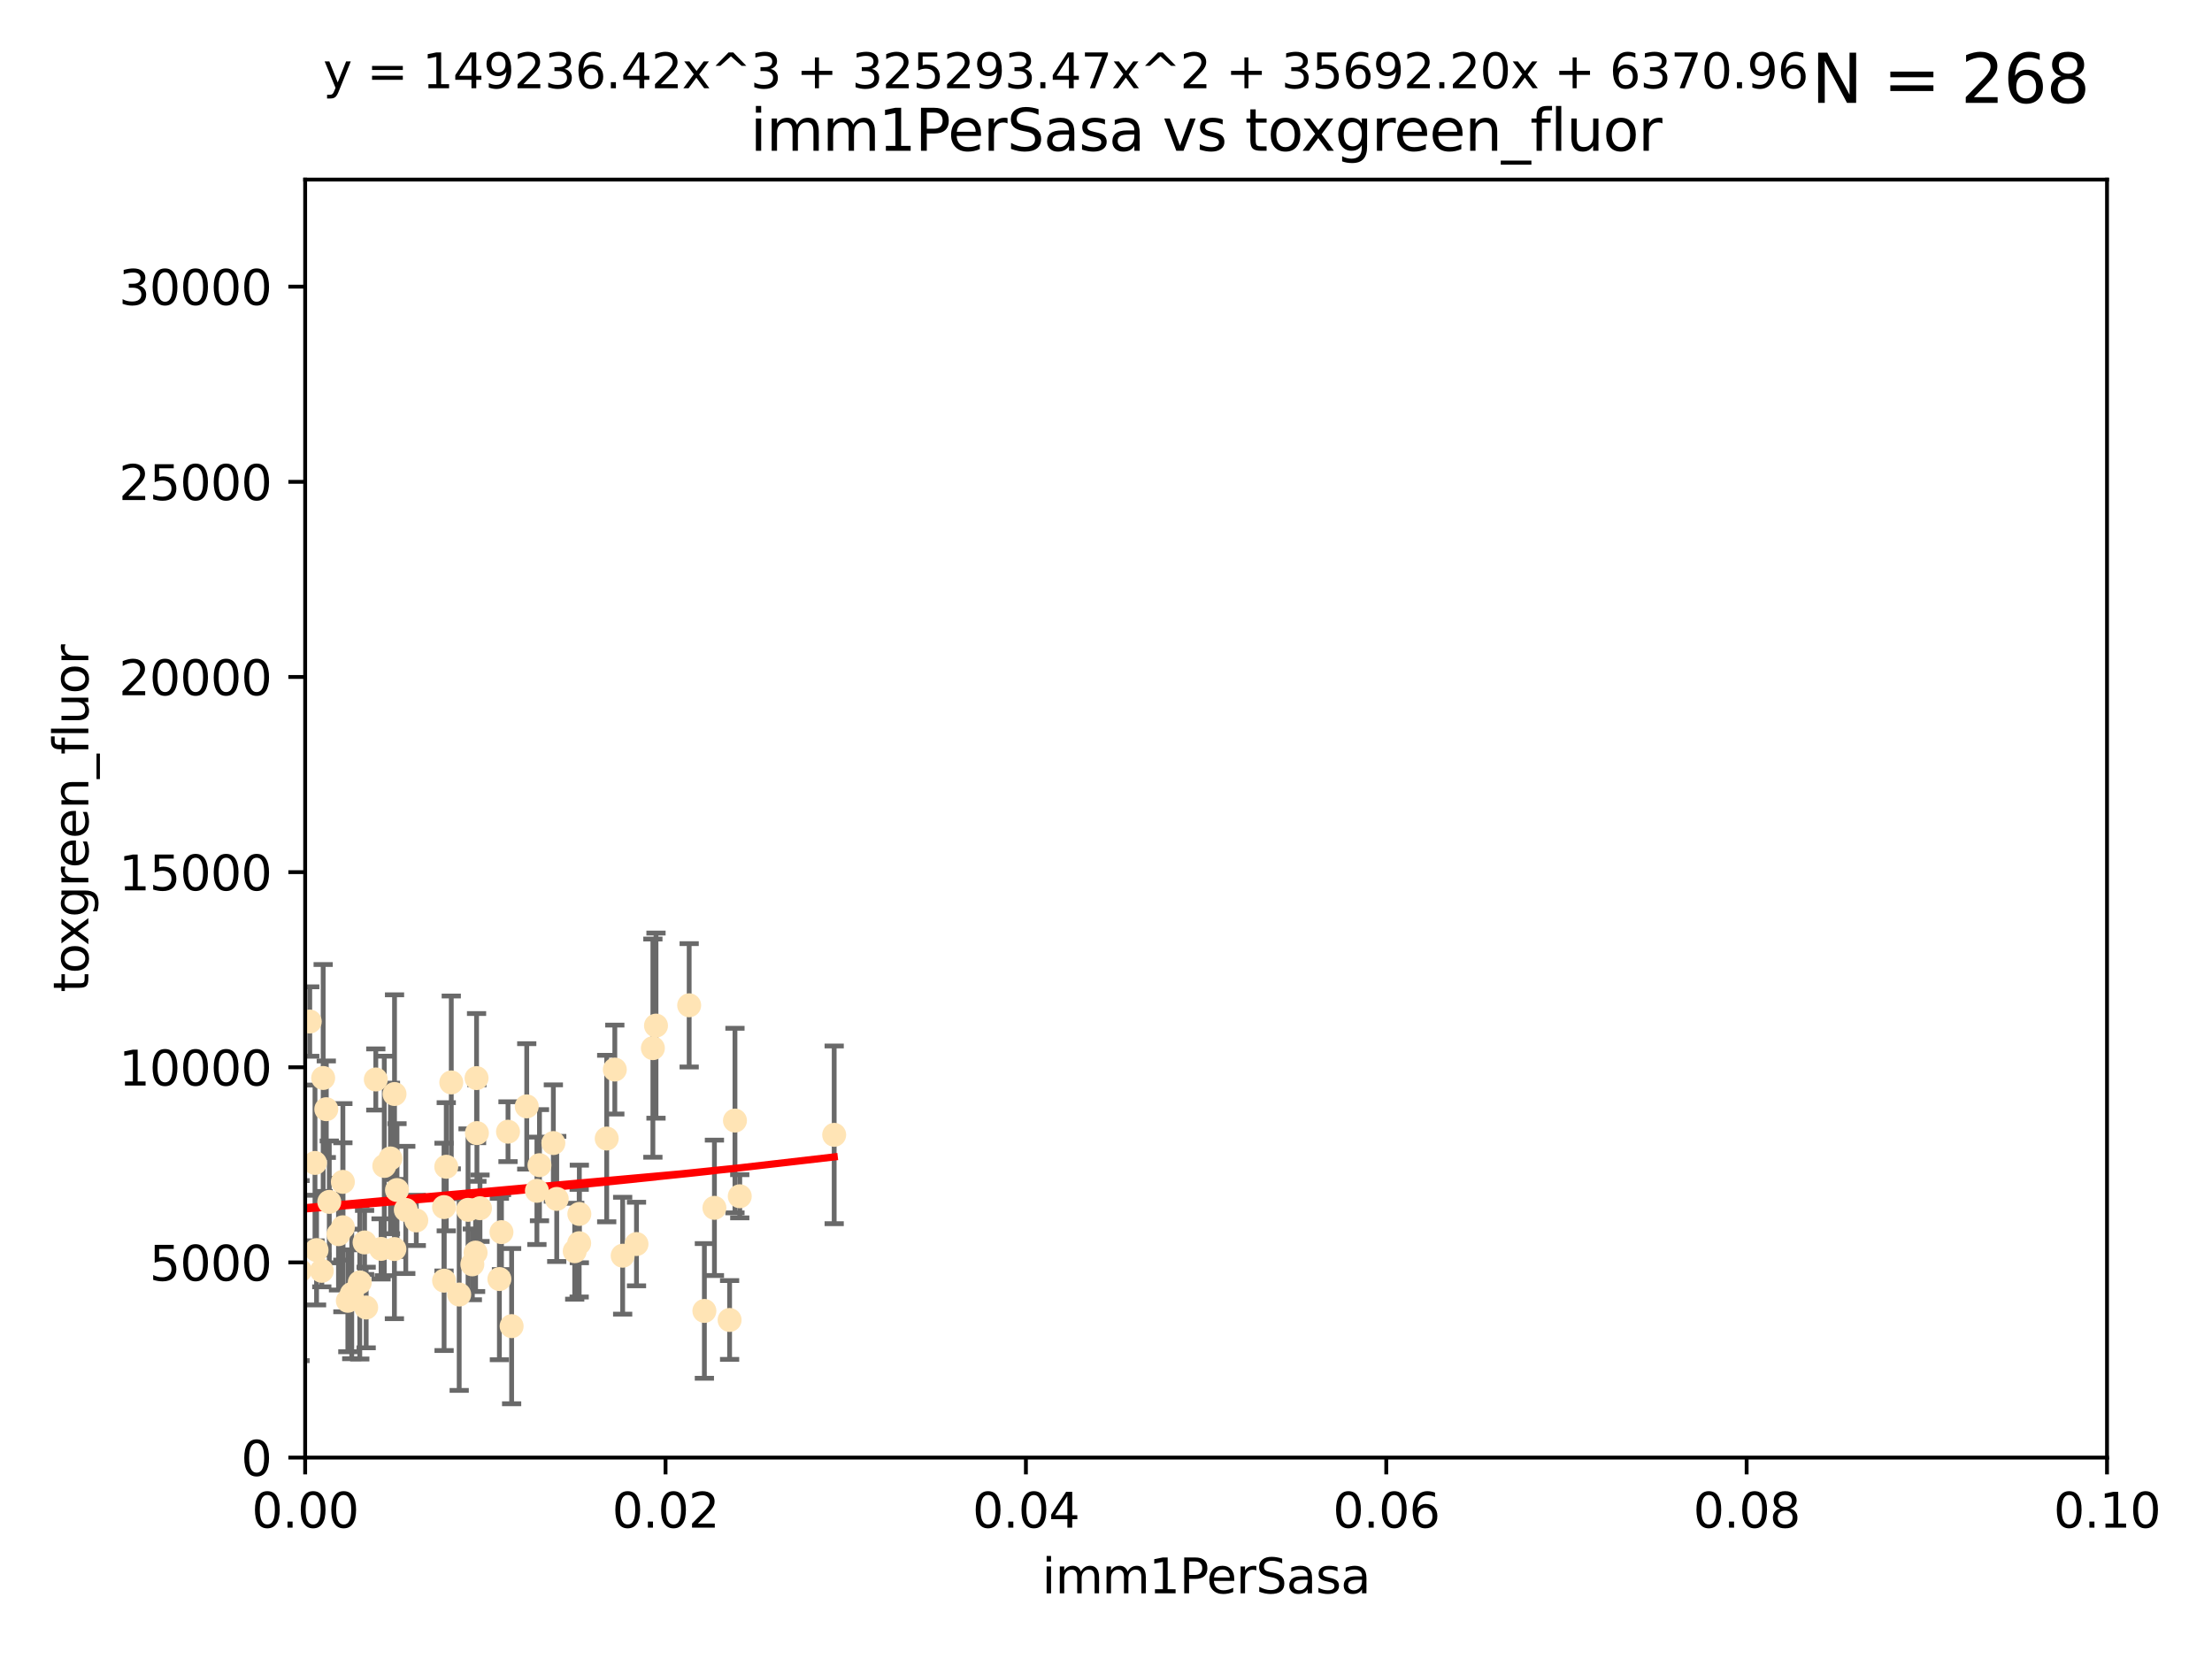 <?xml version="1.0" encoding="utf-8" standalone="no"?>
<!DOCTYPE svg PUBLIC "-//W3C//DTD SVG 1.1//EN"
  "http://www.w3.org/Graphics/SVG/1.1/DTD/svg11.dtd">
<svg xmlns:xlink="http://www.w3.org/1999/xlink" width="460.8pt" height="345.6pt" viewBox="0 0 460.8 345.6" xmlns="http://www.w3.org/2000/svg" version="1.1">
 <defs>
  <style type="text/css">*{stroke-linejoin: round; stroke-linecap: butt}</style>
 </defs>
 <g id="figure_1">
  <g id="patch_1">
   <path d="M 0 345.6 
L 460.8 345.6 
L 460.8 0 
L 0 0 
z
" style="fill: #ffffff"/>
  </g>
  <g id="axes_1">
   <g id="patch_2">
    <path d="M 63.571 303.64 
L 438.93 303.64 
L 438.93 37.411 
L 63.571 37.411 
z
" style="fill: #ffffff"/>
   </g>
   <g id="PathCollection_1">
    <defs>
     <path id="me7d5de606d" d="M 0 1.118 
C 0.297 1.118 0.581 1 0.791 0.791 
C 1 0.581 1.118 0.297 1.118 0 
C 1.118 -0.297 1 -0.581 0.791 -0.791 
C 0.581 -1 0.297 -1.118 0 -1.118 
C -0.297 -1.118 -0.581 -1 -0.791 -0.791 
C -1 -0.581 -1.118 -0.297 -1.118 0 
C -1.118 0.297 -1 0.581 -0.791 0.791 
C -0.581 1 -0.297 1.118 0 1.118 
z
" style="stroke: #ffe4b5"/>
    </defs>
    <g clip-path="url(#p73ecb49c0f)">
     <use xlink:href="#me7d5de606d" x="44.142" y="249.791" style="fill: #ffe4b5; stroke: #ffe4b5"/>
     <use xlink:href="#me7d5de606d" x="64.527" y="212.802" style="fill: #ffe4b5; stroke: #ffe4b5"/>
     <use xlink:href="#me7d5de606d" x="78.287" y="224.873" style="fill: #ffe4b5; stroke: #ffe4b5"/>
     <use xlink:href="#me7d5de606d" x="67.973" y="231.067" style="fill: #ffe4b5; stroke: #ffe4b5"/>
     <use xlink:href="#me7d5de606d" x="82.187" y="227.903" style="fill: #ffe4b5; stroke: #ffe4b5"/>
     <use xlink:href="#me7d5de606d" x="62.506" y="264.692" style="fill: #ffe4b5; stroke: #ffe4b5"/>
     <use xlink:href="#me7d5de606d" x="72.462" y="270.979" style="fill: #ffe4b5; stroke: #ffe4b5"/>
     <use xlink:href="#me7d5de606d" x="97.503" y="252.033" style="fill: #ffe4b5; stroke: #ffe4b5"/>
     <use xlink:href="#me7d5de606d" x="111.849" y="248.068" style="fill: #ffe4b5; stroke: #ffe4b5"/>
     <use xlink:href="#me7d5de606d" x="71.431" y="255.665" style="fill: #ffe4b5; stroke: #ffe4b5"/>
     <use xlink:href="#me7d5de606d" x="44.252" y="257.718" style="fill: #ffe4b5; stroke: #ffe4b5"/>
     <use xlink:href="#me7d5de606d" x="52.216" y="251.455" style="fill: #ffe4b5; stroke: #ffe4b5"/>
     <use xlink:href="#me7d5de606d" x="60.04" y="263.475" style="fill: #ffe4b5; stroke: #ffe4b5"/>
     <use xlink:href="#me7d5de606d" x="84.532" y="252.047" style="fill: #ffe4b5; stroke: #ffe4b5"/>
     <use xlink:href="#me7d5de606d" x="94.008" y="225.488" style="fill: #ffe4b5; stroke: #ffe4b5"/>
     <use xlink:href="#me7d5de606d" x="71.427" y="246.202" style="fill: #ffe4b5; stroke: #ffe4b5"/>
     <use xlink:href="#me7d5de606d" x="92.496" y="251.458" style="fill: #ffe4b5; stroke: #ffe4b5"/>
     <use xlink:href="#me7d5de606d" x="48.644" y="247.882" style="fill: #ffe4b5; stroke: #ffe4b5"/>
     <use xlink:href="#me7d5de606d" x="68.596" y="250.374" style="fill: #ffe4b5; stroke: #ffe4b5"/>
     <use xlink:href="#me7d5de606d" x="80.052" y="242.885" style="fill: #ffe4b5; stroke: #ffe4b5"/>
     <use xlink:href="#me7d5de606d" x="115.275" y="238.115" style="fill: #ffe4b5; stroke: #ffe4b5"/>
     <use xlink:href="#me7d5de606d" x="81.337" y="241.324" style="fill: #ffe4b5; stroke: #ffe4b5"/>
     <use xlink:href="#me7d5de606d" x="86.721" y="254.237" style="fill: #ffe4b5; stroke: #ffe4b5"/>
     <use xlink:href="#me7d5de606d" x="67.038" y="264.738" style="fill: #ffe4b5; stroke: #ffe4b5"/>
     <use xlink:href="#me7d5de606d" x="105.827" y="235.752" style="fill: #ffe4b5; stroke: #ffe4b5"/>
     <use xlink:href="#me7d5de606d" x="82.702" y="247.907" style="fill: #ffe4b5; stroke: #ffe4b5"/>
     <use xlink:href="#me7d5de606d" x="60.187" y="237.288" style="fill: #ffe4b5; stroke: #ffe4b5"/>
     <use xlink:href="#me7d5de606d" x="61.105" y="257.194" style="fill: #ffe4b5; stroke: #ffe4b5"/>
     <use xlink:href="#me7d5de606d" x="128.077" y="222.809" style="fill: #ffe4b5; stroke: #ffe4b5"/>
     <use xlink:href="#me7d5de606d" x="106.582" y="276.261" style="fill: #ffe4b5; stroke: #ffe4b5"/>
     <use xlink:href="#me7d5de606d" x="95.659" y="269.678" style="fill: #ffe4b5; stroke: #ffe4b5"/>
     <use xlink:href="#me7d5de606d" x="70.515" y="257.103" style="fill: #ffe4b5; stroke: #ffe4b5"/>
     <use xlink:href="#me7d5de606d" x="73.276" y="269.55" style="fill: #ffe4b5; stroke: #ffe4b5"/>
     <use xlink:href="#me7d5de606d" x="65.618" y="242.263" style="fill: #ffe4b5; stroke: #ffe4b5"/>
     <use xlink:href="#me7d5de606d" x="92.965" y="243.055" style="fill: #ffe4b5; stroke: #ffe4b5"/>
     <use xlink:href="#me7d5de606d" x="75.949" y="258.822" style="fill: #ffe4b5; stroke: #ffe4b5"/>
     <use xlink:href="#me7d5de606d" x="129.712" y="261.588" style="fill: #ffe4b5; stroke: #ffe4b5"/>
     <use xlink:href="#me7d5de606d" x="61.162" y="234.075" style="fill: #ffe4b5; stroke: #ffe4b5"/>
     <use xlink:href="#me7d5de606d" x="67.322" y="224.564" style="fill: #ffe4b5; stroke: #ffe4b5"/>
     <use xlink:href="#me7d5de606d" x="99.991" y="251.692" style="fill: #ffe4b5; stroke: #ffe4b5"/>
     <use xlink:href="#me7d5de606d" x="74.95" y="267.149" style="fill: #ffe4b5; stroke: #ffe4b5"/>
     <use xlink:href="#me7d5de606d" x="99.275" y="224.589" style="fill: #ffe4b5; stroke: #ffe4b5"/>
     <use xlink:href="#me7d5de606d" x="65.944" y="260.418" style="fill: #ffe4b5; stroke: #ffe4b5"/>
     <use xlink:href="#me7d5de606d" x="136.008" y="218.347" style="fill: #ffe4b5; stroke: #ffe4b5"/>
     <use xlink:href="#me7d5de606d" x="79.383" y="260.168" style="fill: #ffe4b5; stroke: #ffe4b5"/>
     <use xlink:href="#me7d5de606d" x="76.28" y="272.377" style="fill: #ffe4b5; stroke: #ffe4b5"/>
     <use xlink:href="#me7d5de606d" x="99.074" y="260.939" style="fill: #ffe4b5; stroke: #ffe4b5"/>
     <use xlink:href="#me7d5de606d" x="112.383" y="242.731" style="fill: #ffe4b5; stroke: #ffe4b5"/>
     <use xlink:href="#me7d5de606d" x="82.162" y="260.2" style="fill: #ffe4b5; stroke: #ffe4b5"/>
     <use xlink:href="#me7d5de606d" x="120.653" y="258.979" style="fill: #ffe4b5; stroke: #ffe4b5"/>
     <use xlink:href="#me7d5de606d" x="98.399" y="263.39" style="fill: #ffe4b5; stroke: #ffe4b5"/>
     <use xlink:href="#me7d5de606d" x="92.512" y="266.787" style="fill: #ffe4b5; stroke: #ffe4b5"/>
     <use xlink:href="#me7d5de606d" x="126.388" y="237.179" style="fill: #ffe4b5; stroke: #ffe4b5"/>
     <use xlink:href="#me7d5de606d" x="119.725" y="260.652" style="fill: #ffe4b5; stroke: #ffe4b5"/>
     <use xlink:href="#me7d5de606d" x="136.656" y="213.654" style="fill: #ffe4b5; stroke: #ffe4b5"/>
     <use xlink:href="#me7d5de606d" x="104.465" y="256.674" style="fill: #ffe4b5; stroke: #ffe4b5"/>
     <use xlink:href="#me7d5de606d" x="148.828" y="251.615" style="fill: #ffe4b5; stroke: #ffe4b5"/>
     <use xlink:href="#me7d5de606d" x="143.568" y="209.421" style="fill: #ffe4b5; stroke: #ffe4b5"/>
     <use xlink:href="#me7d5de606d" x="120.687" y="252.889" style="fill: #ffe4b5; stroke: #ffe4b5"/>
     <use xlink:href="#me7d5de606d" x="132.594" y="259.156" style="fill: #ffe4b5; stroke: #ffe4b5"/>
     <use xlink:href="#me7d5de606d" x="115.978" y="249.756" style="fill: #ffe4b5; stroke: #ffe4b5"/>
     <use xlink:href="#me7d5de606d" x="99.35" y="236.039" style="fill: #ffe4b5; stroke: #ffe4b5"/>
     <use xlink:href="#me7d5de606d" x="47.299" y="275.586" style="fill: #ffe4b5; stroke: #ffe4b5"/>
     <use xlink:href="#me7d5de606d" x="146.736" y="273.091" style="fill: #ffe4b5; stroke: #ffe4b5"/>
     <use xlink:href="#me7d5de606d" x="104.031" y="266.448" style="fill: #ffe4b5; stroke: #ffe4b5"/>
     <use xlink:href="#me7d5de606d" x="154.107" y="249.204" style="fill: #ffe4b5; stroke: #ffe4b5"/>
     <use xlink:href="#me7d5de606d" x="109.731" y="230.478" style="fill: #ffe4b5; stroke: #ffe4b5"/>
     <use xlink:href="#me7d5de606d" x="151.99" y="274.972" style="fill: #ffe4b5; stroke: #ffe4b5"/>
     <use xlink:href="#me7d5de606d" x="153.106" y="233.435" style="fill: #ffe4b5; stroke: #ffe4b5"/>
     <use xlink:href="#me7d5de606d" x="173.776" y="236.407" style="fill: #ffe4b5; stroke: #ffe4b5"/>
    </g>
   </g>
   <g id="matplotlib.axis_1">
    <g id="xtick_1">
     <g id="line2d_1">
      <defs>
       <path id="m39b957d4d8" d="M 0 0 
L 0 3.5 
" style="stroke: #000000; stroke-width: 0.8"/>
      </defs>
      <g>
       <use xlink:href="#m39b957d4d8" x="63.571" y="303.64" style="stroke: #000000; stroke-width: 0.8"/>
      </g>
     </g>
     <g id="text_1">
      <!-- 0.00 -->
      <g transform="translate(52.438 318.238)scale(0.1 -0.1)">
       <defs>
        <path id="DejaVuSans-30" d="M 2034 4250 
Q 1547 4250 1301 3770 
Q 1056 3291 1056 2328 
Q 1056 1369 1301 889 
Q 1547 409 2034 409 
Q 2525 409 2770 889 
Q 3016 1369 3016 2328 
Q 3016 3291 2770 3770 
Q 2525 4250 2034 4250 
z
M 2034 4750 
Q 2819 4750 3233 4129 
Q 3647 3509 3647 2328 
Q 3647 1150 3233 529 
Q 2819 -91 2034 -91 
Q 1250 -91 836 529 
Q 422 1150 422 2328 
Q 422 3509 836 4129 
Q 1250 4750 2034 4750 
z
" transform="scale(0.016)"/>
        <path id="DejaVuSans-2e" d="M 684 794 
L 1344 794 
L 1344 0 
L 684 0 
L 684 794 
z
" transform="scale(0.016)"/>
       </defs>
       <use xlink:href="#DejaVuSans-30"/>
       <use xlink:href="#DejaVuSans-2e" x="63.623"/>
       <use xlink:href="#DejaVuSans-30" x="95.41"/>
       <use xlink:href="#DejaVuSans-30" x="159.033"/>
      </g>
     </g>
    </g>
    <g id="xtick_2">
     <g id="line2d_2">
      <g>
       <use xlink:href="#m39b957d4d8" x="138.643" y="303.64" style="stroke: #000000; stroke-width: 0.8"/>
      </g>
     </g>
     <g id="text_2">
      <!-- 0.02 -->
      <g transform="translate(127.51 318.238)scale(0.1 -0.1)">
       <defs>
        <path id="DejaVuSans-32" d="M 1228 531 
L 3431 531 
L 3431 0 
L 469 0 
L 469 531 
Q 828 903 1448 1529 
Q 2069 2156 2228 2338 
Q 2531 2678 2651 2914 
Q 2772 3150 2772 3378 
Q 2772 3750 2511 3984 
Q 2250 4219 1831 4219 
Q 1534 4219 1204 4116 
Q 875 4013 500 3803 
L 500 4441 
Q 881 4594 1212 4672 
Q 1544 4750 1819 4750 
Q 2544 4750 2975 4387 
Q 3406 4025 3406 3419 
Q 3406 3131 3298 2873 
Q 3191 2616 2906 2266 
Q 2828 2175 2409 1742 
Q 1991 1309 1228 531 
z
" transform="scale(0.016)"/>
       </defs>
       <use xlink:href="#DejaVuSans-30"/>
       <use xlink:href="#DejaVuSans-2e" x="63.623"/>
       <use xlink:href="#DejaVuSans-30" x="95.41"/>
       <use xlink:href="#DejaVuSans-32" x="159.033"/>
      </g>
     </g>
    </g>
    <g id="xtick_3">
     <g id="line2d_3">
      <g>
       <use xlink:href="#m39b957d4d8" x="213.715" y="303.64" style="stroke: #000000; stroke-width: 0.8"/>
      </g>
     </g>
     <g id="text_3">
      <!-- 0.04 -->
      <g transform="translate(202.582 318.238)scale(0.1 -0.1)">
       <defs>
        <path id="DejaVuSans-34" d="M 2419 4116 
L 825 1625 
L 2419 1625 
L 2419 4116 
z
M 2253 4666 
L 3047 4666 
L 3047 1625 
L 3713 1625 
L 3713 1100 
L 3047 1100 
L 3047 0 
L 2419 0 
L 2419 1100 
L 313 1100 
L 313 1709 
L 2253 4666 
z
" transform="scale(0.016)"/>
       </defs>
       <use xlink:href="#DejaVuSans-30"/>
       <use xlink:href="#DejaVuSans-2e" x="63.623"/>
       <use xlink:href="#DejaVuSans-30" x="95.41"/>
       <use xlink:href="#DejaVuSans-34" x="159.033"/>
      </g>
     </g>
    </g>
    <g id="xtick_4">
     <g id="line2d_4">
      <g>
       <use xlink:href="#m39b957d4d8" x="288.786" y="303.64" style="stroke: #000000; stroke-width: 0.8"/>
      </g>
     </g>
     <g id="text_4">
      <!-- 0.06 -->
      <g transform="translate(277.654 318.238)scale(0.1 -0.1)">
       <defs>
        <path id="DejaVuSans-36" d="M 2113 2584 
Q 1688 2584 1439 2293 
Q 1191 2003 1191 1497 
Q 1191 994 1439 701 
Q 1688 409 2113 409 
Q 2538 409 2786 701 
Q 3034 994 3034 1497 
Q 3034 2003 2786 2293 
Q 2538 2584 2113 2584 
z
M 3366 4563 
L 3366 3988 
Q 3128 4100 2886 4159 
Q 2644 4219 2406 4219 
Q 1781 4219 1451 3797 
Q 1122 3375 1075 2522 
Q 1259 2794 1537 2939 
Q 1816 3084 2150 3084 
Q 2853 3084 3261 2657 
Q 3669 2231 3669 1497 
Q 3669 778 3244 343 
Q 2819 -91 2113 -91 
Q 1303 -91 875 529 
Q 447 1150 447 2328 
Q 447 3434 972 4092 
Q 1497 4750 2381 4750 
Q 2619 4750 2861 4703 
Q 3103 4656 3366 4563 
z
" transform="scale(0.016)"/>
       </defs>
       <use xlink:href="#DejaVuSans-30"/>
       <use xlink:href="#DejaVuSans-2e" x="63.623"/>
       <use xlink:href="#DejaVuSans-30" x="95.41"/>
       <use xlink:href="#DejaVuSans-36" x="159.033"/>
      </g>
     </g>
    </g>
    <g id="xtick_5">
     <g id="line2d_5">
      <g>
       <use xlink:href="#m39b957d4d8" x="363.858" y="303.64" style="stroke: #000000; stroke-width: 0.8"/>
      </g>
     </g>
     <g id="text_5">
      <!-- 0.08 -->
      <g transform="translate(352.725 318.238)scale(0.1 -0.1)">
       <defs>
        <path id="DejaVuSans-38" d="M 2034 2216 
Q 1584 2216 1326 1975 
Q 1069 1734 1069 1313 
Q 1069 891 1326 650 
Q 1584 409 2034 409 
Q 2484 409 2743 651 
Q 3003 894 3003 1313 
Q 3003 1734 2745 1975 
Q 2488 2216 2034 2216 
z
M 1403 2484 
Q 997 2584 770 2862 
Q 544 3141 544 3541 
Q 544 4100 942 4425 
Q 1341 4750 2034 4750 
Q 2731 4750 3128 4425 
Q 3525 4100 3525 3541 
Q 3525 3141 3298 2862 
Q 3072 2584 2669 2484 
Q 3125 2378 3379 2068 
Q 3634 1759 3634 1313 
Q 3634 634 3220 271 
Q 2806 -91 2034 -91 
Q 1263 -91 848 271 
Q 434 634 434 1313 
Q 434 1759 690 2068 
Q 947 2378 1403 2484 
z
M 1172 3481 
Q 1172 3119 1398 2916 
Q 1625 2713 2034 2713 
Q 2441 2713 2670 2916 
Q 2900 3119 2900 3481 
Q 2900 3844 2670 4047 
Q 2441 4250 2034 4250 
Q 1625 4250 1398 4047 
Q 1172 3844 1172 3481 
z
" transform="scale(0.016)"/>
       </defs>
       <use xlink:href="#DejaVuSans-30"/>
       <use xlink:href="#DejaVuSans-2e" x="63.623"/>
       <use xlink:href="#DejaVuSans-30" x="95.41"/>
       <use xlink:href="#DejaVuSans-38" x="159.033"/>
      </g>
     </g>
    </g>
    <g id="xtick_6">
     <g id="line2d_6">
      <g>
       <use xlink:href="#m39b957d4d8" x="438.93" y="303.64" style="stroke: #000000; stroke-width: 0.8"/>
      </g>
     </g>
     <g id="text_6">
      <!-- 0.10 -->
      <g transform="translate(427.797 318.238)scale(0.1 -0.1)">
       <defs>
        <path id="DejaVuSans-31" d="M 794 531 
L 1825 531 
L 1825 4091 
L 703 3866 
L 703 4441 
L 1819 4666 
L 2450 4666 
L 2450 531 
L 3481 531 
L 3481 0 
L 794 0 
L 794 531 
z
" transform="scale(0.016)"/>
       </defs>
       <use xlink:href="#DejaVuSans-30"/>
       <use xlink:href="#DejaVuSans-2e" x="63.623"/>
       <use xlink:href="#DejaVuSans-31" x="95.41"/>
       <use xlink:href="#DejaVuSans-30" x="159.033"/>
      </g>
     </g>
    </g>
    <g id="text_7">
     <!-- imm1PerSasa -->
     <g transform="translate(217.067 331.917)scale(0.1 -0.1)">
      <defs>
       <path id="DejaVuSans-69" d="M 603 3500 
L 1178 3500 
L 1178 0 
L 603 0 
L 603 3500 
z
M 603 4863 
L 1178 4863 
L 1178 4134 
L 603 4134 
L 603 4863 
z
" transform="scale(0.016)"/>
       <path id="DejaVuSans-6d" d="M 3328 2828 
Q 3544 3216 3844 3400 
Q 4144 3584 4550 3584 
Q 5097 3584 5394 3201 
Q 5691 2819 5691 2113 
L 5691 0 
L 5113 0 
L 5113 2094 
Q 5113 2597 4934 2840 
Q 4756 3084 4391 3084 
Q 3944 3084 3684 2787 
Q 3425 2491 3425 1978 
L 3425 0 
L 2847 0 
L 2847 2094 
Q 2847 2600 2669 2842 
Q 2491 3084 2119 3084 
Q 1678 3084 1418 2786 
Q 1159 2488 1159 1978 
L 1159 0 
L 581 0 
L 581 3500 
L 1159 3500 
L 1159 2956 
Q 1356 3278 1631 3431 
Q 1906 3584 2284 3584 
Q 2666 3584 2933 3390 
Q 3200 3197 3328 2828 
z
" transform="scale(0.016)"/>
       <path id="DejaVuSans-50" d="M 1259 4147 
L 1259 2394 
L 2053 2394 
Q 2494 2394 2734 2622 
Q 2975 2850 2975 3272 
Q 2975 3691 2734 3919 
Q 2494 4147 2053 4147 
L 1259 4147 
z
M 628 4666 
L 2053 4666 
Q 2838 4666 3239 4311 
Q 3641 3956 3641 3272 
Q 3641 2581 3239 2228 
Q 2838 1875 2053 1875 
L 1259 1875 
L 1259 0 
L 628 0 
L 628 4666 
z
" transform="scale(0.016)"/>
       <path id="DejaVuSans-65" d="M 3597 1894 
L 3597 1613 
L 953 1613 
Q 991 1019 1311 708 
Q 1631 397 2203 397 
Q 2534 397 2845 478 
Q 3156 559 3463 722 
L 3463 178 
Q 3153 47 2828 -22 
Q 2503 -91 2169 -91 
Q 1331 -91 842 396 
Q 353 884 353 1716 
Q 353 2575 817 3079 
Q 1281 3584 2069 3584 
Q 2775 3584 3186 3129 
Q 3597 2675 3597 1894 
z
M 3022 2063 
Q 3016 2534 2758 2815 
Q 2500 3097 2075 3097 
Q 1594 3097 1305 2825 
Q 1016 2553 972 2059 
L 3022 2063 
z
" transform="scale(0.016)"/>
       <path id="DejaVuSans-72" d="M 2631 2963 
Q 2534 3019 2420 3045 
Q 2306 3072 2169 3072 
Q 1681 3072 1420 2755 
Q 1159 2438 1159 1844 
L 1159 0 
L 581 0 
L 581 3500 
L 1159 3500 
L 1159 2956 
Q 1341 3275 1631 3429 
Q 1922 3584 2338 3584 
Q 2397 3584 2469 3576 
Q 2541 3569 2628 3553 
L 2631 2963 
z
" transform="scale(0.016)"/>
       <path id="DejaVuSans-53" d="M 3425 4513 
L 3425 3897 
Q 3066 4069 2747 4153 
Q 2428 4238 2131 4238 
Q 1616 4238 1336 4038 
Q 1056 3838 1056 3469 
Q 1056 3159 1242 3001 
Q 1428 2844 1947 2747 
L 2328 2669 
Q 3034 2534 3370 2195 
Q 3706 1856 3706 1288 
Q 3706 609 3251 259 
Q 2797 -91 1919 -91 
Q 1588 -91 1214 -16 
Q 841 59 441 206 
L 441 856 
Q 825 641 1194 531 
Q 1563 422 1919 422 
Q 2459 422 2753 634 
Q 3047 847 3047 1241 
Q 3047 1584 2836 1778 
Q 2625 1972 2144 2069 
L 1759 2144 
Q 1053 2284 737 2584 
Q 422 2884 422 3419 
Q 422 4038 858 4394 
Q 1294 4750 2059 4750 
Q 2388 4750 2728 4690 
Q 3069 4631 3425 4513 
z
" transform="scale(0.016)"/>
       <path id="DejaVuSans-61" d="M 2194 1759 
Q 1497 1759 1228 1600 
Q 959 1441 959 1056 
Q 959 750 1161 570 
Q 1363 391 1709 391 
Q 2188 391 2477 730 
Q 2766 1069 2766 1631 
L 2766 1759 
L 2194 1759 
z
M 3341 1997 
L 3341 0 
L 2766 0 
L 2766 531 
Q 2569 213 2275 61 
Q 1981 -91 1556 -91 
Q 1019 -91 701 211 
Q 384 513 384 1019 
Q 384 1609 779 1909 
Q 1175 2209 1959 2209 
L 2766 2209 
L 2766 2266 
Q 2766 2663 2505 2880 
Q 2244 3097 1772 3097 
Q 1472 3097 1187 3025 
Q 903 2953 641 2809 
L 641 3341 
Q 956 3463 1253 3523 
Q 1550 3584 1831 3584 
Q 2591 3584 2966 3190 
Q 3341 2797 3341 1997 
z
" transform="scale(0.016)"/>
       <path id="DejaVuSans-73" d="M 2834 3397 
L 2834 2853 
Q 2591 2978 2328 3040 
Q 2066 3103 1784 3103 
Q 1356 3103 1142 2972 
Q 928 2841 928 2578 
Q 928 2378 1081 2264 
Q 1234 2150 1697 2047 
L 1894 2003 
Q 2506 1872 2764 1633 
Q 3022 1394 3022 966 
Q 3022 478 2636 193 
Q 2250 -91 1575 -91 
Q 1294 -91 989 -36 
Q 684 19 347 128 
L 347 722 
Q 666 556 975 473 
Q 1284 391 1588 391 
Q 1994 391 2212 530 
Q 2431 669 2431 922 
Q 2431 1156 2273 1281 
Q 2116 1406 1581 1522 
L 1381 1569 
Q 847 1681 609 1914 
Q 372 2147 372 2553 
Q 372 3047 722 3315 
Q 1072 3584 1716 3584 
Q 2034 3584 2315 3537 
Q 2597 3491 2834 3397 
z
" transform="scale(0.016)"/>
      </defs>
      <use xlink:href="#DejaVuSans-69"/>
      <use xlink:href="#DejaVuSans-6d" x="27.783"/>
      <use xlink:href="#DejaVuSans-6d" x="125.195"/>
      <use xlink:href="#DejaVuSans-31" x="222.607"/>
      <use xlink:href="#DejaVuSans-50" x="286.23"/>
      <use xlink:href="#DejaVuSans-65" x="342.908"/>
      <use xlink:href="#DejaVuSans-72" x="404.432"/>
      <use xlink:href="#DejaVuSans-53" x="445.545"/>
      <use xlink:href="#DejaVuSans-61" x="509.021"/>
      <use xlink:href="#DejaVuSans-73" x="570.301"/>
      <use xlink:href="#DejaVuSans-61" x="622.4"/>
     </g>
    </g>
   </g>
   <g id="matplotlib.axis_2">
    <g id="ytick_1">
     <g id="line2d_7">
      <defs>
       <path id="m8e951f097e" d="M 0 0 
L -3.5 0 
" style="stroke: #000000; stroke-width: 0.8"/>
      </defs>
      <g>
       <use xlink:href="#m8e951f097e" x="63.571" y="303.64" style="stroke: #000000; stroke-width: 0.8"/>
      </g>
     </g>
     <g id="text_8">
      <!-- 0 -->
      <g transform="translate(50.209 307.439)scale(0.1 -0.1)">
       <use xlink:href="#DejaVuSans-30"/>
      </g>
     </g>
    </g>
    <g id="ytick_2">
     <g id="line2d_8">
      <g>
       <use xlink:href="#m8e951f097e" x="63.571" y="262.986" style="stroke: #000000; stroke-width: 0.8"/>
      </g>
     </g>
     <g id="text_9">
      <!-- 5000 -->
      <g transform="translate(31.121 266.786)scale(0.1 -0.1)">
       <defs>
        <path id="DejaVuSans-35" d="M 691 4666 
L 3169 4666 
L 3169 4134 
L 1269 4134 
L 1269 2991 
Q 1406 3038 1543 3061 
Q 1681 3084 1819 3084 
Q 2600 3084 3056 2656 
Q 3513 2228 3513 1497 
Q 3513 744 3044 326 
Q 2575 -91 1722 -91 
Q 1428 -91 1123 -41 
Q 819 9 494 109 
L 494 744 
Q 775 591 1075 516 
Q 1375 441 1709 441 
Q 2250 441 2565 725 
Q 2881 1009 2881 1497 
Q 2881 1984 2565 2268 
Q 2250 2553 1709 2553 
Q 1456 2553 1204 2497 
Q 953 2441 691 2322 
L 691 4666 
z
" transform="scale(0.016)"/>
       </defs>
       <use xlink:href="#DejaVuSans-35"/>
       <use xlink:href="#DejaVuSans-30" x="63.623"/>
       <use xlink:href="#DejaVuSans-30" x="127.246"/>
       <use xlink:href="#DejaVuSans-30" x="190.869"/>
      </g>
     </g>
    </g>
    <g id="ytick_3">
     <g id="line2d_9">
      <g>
       <use xlink:href="#m8e951f097e" x="63.571" y="222.333" style="stroke: #000000; stroke-width: 0.8"/>
      </g>
     </g>
     <g id="text_10">
      <!-- 10000 -->
      <g transform="translate(24.759 226.132)scale(0.1 -0.1)">
       <use xlink:href="#DejaVuSans-31"/>
       <use xlink:href="#DejaVuSans-30" x="63.623"/>
       <use xlink:href="#DejaVuSans-30" x="127.246"/>
       <use xlink:href="#DejaVuSans-30" x="190.869"/>
       <use xlink:href="#DejaVuSans-30" x="254.492"/>
      </g>
     </g>
    </g>
    <g id="ytick_4">
     <g id="line2d_10">
      <g>
       <use xlink:href="#m8e951f097e" x="63.571" y="181.679" style="stroke: #000000; stroke-width: 0.8"/>
      </g>
     </g>
     <g id="text_11">
      <!-- 15000 -->
      <g transform="translate(24.759 185.478)scale(0.1 -0.1)">
       <use xlink:href="#DejaVuSans-31"/>
       <use xlink:href="#DejaVuSans-35" x="63.623"/>
       <use xlink:href="#DejaVuSans-30" x="127.246"/>
       <use xlink:href="#DejaVuSans-30" x="190.869"/>
       <use xlink:href="#DejaVuSans-30" x="254.492"/>
      </g>
     </g>
    </g>
    <g id="ytick_5">
     <g id="line2d_11">
      <g>
       <use xlink:href="#m8e951f097e" x="63.571" y="141.026" style="stroke: #000000; stroke-width: 0.8"/>
      </g>
     </g>
     <g id="text_12">
      <!-- 20000 -->
      <g transform="translate(24.759 144.825)scale(0.1 -0.1)">
       <use xlink:href="#DejaVuSans-32"/>
       <use xlink:href="#DejaVuSans-30" x="63.623"/>
       <use xlink:href="#DejaVuSans-30" x="127.246"/>
       <use xlink:href="#DejaVuSans-30" x="190.869"/>
       <use xlink:href="#DejaVuSans-30" x="254.492"/>
      </g>
     </g>
    </g>
    <g id="ytick_6">
     <g id="line2d_12">
      <g>
       <use xlink:href="#m8e951f097e" x="63.571" y="100.372" style="stroke: #000000; stroke-width: 0.8"/>
      </g>
     </g>
     <g id="text_13">
      <!-- 25000 -->
      <g transform="translate(24.759 104.171)scale(0.1 -0.1)">
       <use xlink:href="#DejaVuSans-32"/>
       <use xlink:href="#DejaVuSans-35" x="63.623"/>
       <use xlink:href="#DejaVuSans-30" x="127.246"/>
       <use xlink:href="#DejaVuSans-30" x="190.869"/>
       <use xlink:href="#DejaVuSans-30" x="254.492"/>
      </g>
     </g>
    </g>
    <g id="ytick_7">
     <g id="line2d_13">
      <g>
       <use xlink:href="#m8e951f097e" x="63.571" y="59.718" style="stroke: #000000; stroke-width: 0.8"/>
      </g>
     </g>
     <g id="text_14">
      <!-- 30000 -->
      <g transform="translate(24.759 63.518)scale(0.1 -0.1)">
       <defs>
        <path id="DejaVuSans-33" d="M 2597 2516 
Q 3050 2419 3304 2112 
Q 3559 1806 3559 1356 
Q 3559 666 3084 287 
Q 2609 -91 1734 -91 
Q 1441 -91 1130 -33 
Q 819 25 488 141 
L 488 750 
Q 750 597 1062 519 
Q 1375 441 1716 441 
Q 2309 441 2620 675 
Q 2931 909 2931 1356 
Q 2931 1769 2642 2001 
Q 2353 2234 1838 2234 
L 1294 2234 
L 1294 2753 
L 1863 2753 
Q 2328 2753 2575 2939 
Q 2822 3125 2822 3475 
Q 2822 3834 2567 4026 
Q 2313 4219 1838 4219 
Q 1578 4219 1281 4162 
Q 984 4106 628 3988 
L 628 4550 
Q 988 4650 1302 4700 
Q 1616 4750 1894 4750 
Q 2613 4750 3031 4423 
Q 3450 4097 3450 3541 
Q 3450 3153 3228 2886 
Q 3006 2619 2597 2516 
z
" transform="scale(0.016)"/>
       </defs>
       <use xlink:href="#DejaVuSans-33"/>
       <use xlink:href="#DejaVuSans-30" x="63.623"/>
       <use xlink:href="#DejaVuSans-30" x="127.246"/>
       <use xlink:href="#DejaVuSans-30" x="190.869"/>
       <use xlink:href="#DejaVuSans-30" x="254.492"/>
      </g>
     </g>
    </g>
    <g id="text_15">
     <!-- toxgreen_fluor -->
     <g transform="translate(18.401 206.72)rotate(-90)scale(0.1 -0.1)">
      <defs>
       <path id="DejaVuSans-74" d="M 1172 4494 
L 1172 3500 
L 2356 3500 
L 2356 3053 
L 1172 3053 
L 1172 1153 
Q 1172 725 1289 603 
Q 1406 481 1766 481 
L 2356 481 
L 2356 0 
L 1766 0 
Q 1100 0 847 248 
Q 594 497 594 1153 
L 594 3053 
L 172 3053 
L 172 3500 
L 594 3500 
L 594 4494 
L 1172 4494 
z
" transform="scale(0.016)"/>
       <path id="DejaVuSans-6f" d="M 1959 3097 
Q 1497 3097 1228 2736 
Q 959 2375 959 1747 
Q 959 1119 1226 758 
Q 1494 397 1959 397 
Q 2419 397 2687 759 
Q 2956 1122 2956 1747 
Q 2956 2369 2687 2733 
Q 2419 3097 1959 3097 
z
M 1959 3584 
Q 2709 3584 3137 3096 
Q 3566 2609 3566 1747 
Q 3566 888 3137 398 
Q 2709 -91 1959 -91 
Q 1206 -91 779 398 
Q 353 888 353 1747 
Q 353 2609 779 3096 
Q 1206 3584 1959 3584 
z
" transform="scale(0.016)"/>
       <path id="DejaVuSans-78" d="M 3513 3500 
L 2247 1797 
L 3578 0 
L 2900 0 
L 1881 1375 
L 863 0 
L 184 0 
L 1544 1831 
L 300 3500 
L 978 3500 
L 1906 2253 
L 2834 3500 
L 3513 3500 
z
" transform="scale(0.016)"/>
       <path id="DejaVuSans-67" d="M 2906 1791 
Q 2906 2416 2648 2759 
Q 2391 3103 1925 3103 
Q 1463 3103 1205 2759 
Q 947 2416 947 1791 
Q 947 1169 1205 825 
Q 1463 481 1925 481 
Q 2391 481 2648 825 
Q 2906 1169 2906 1791 
z
M 3481 434 
Q 3481 -459 3084 -895 
Q 2688 -1331 1869 -1331 
Q 1566 -1331 1297 -1286 
Q 1028 -1241 775 -1147 
L 775 -588 
Q 1028 -725 1275 -790 
Q 1522 -856 1778 -856 
Q 2344 -856 2625 -561 
Q 2906 -266 2906 331 
L 2906 616 
Q 2728 306 2450 153 
Q 2172 0 1784 0 
Q 1141 0 747 490 
Q 353 981 353 1791 
Q 353 2603 747 3093 
Q 1141 3584 1784 3584 
Q 2172 3584 2450 3431 
Q 2728 3278 2906 2969 
L 2906 3500 
L 3481 3500 
L 3481 434 
z
" transform="scale(0.016)"/>
       <path id="DejaVuSans-6e" d="M 3513 2113 
L 3513 0 
L 2938 0 
L 2938 2094 
Q 2938 2591 2744 2837 
Q 2550 3084 2163 3084 
Q 1697 3084 1428 2787 
Q 1159 2491 1159 1978 
L 1159 0 
L 581 0 
L 581 3500 
L 1159 3500 
L 1159 2956 
Q 1366 3272 1645 3428 
Q 1925 3584 2291 3584 
Q 2894 3584 3203 3211 
Q 3513 2838 3513 2113 
z
" transform="scale(0.016)"/>
       <path id="DejaVuSans-5f" d="M 3263 -1063 
L 3263 -1509 
L -63 -1509 
L -63 -1063 
L 3263 -1063 
z
" transform="scale(0.016)"/>
       <path id="DejaVuSans-66" d="M 2375 4863 
L 2375 4384 
L 1825 4384 
Q 1516 4384 1395 4259 
Q 1275 4134 1275 3809 
L 1275 3500 
L 2222 3500 
L 2222 3053 
L 1275 3053 
L 1275 0 
L 697 0 
L 697 3053 
L 147 3053 
L 147 3500 
L 697 3500 
L 697 3744 
Q 697 4328 969 4595 
Q 1241 4863 1831 4863 
L 2375 4863 
z
" transform="scale(0.016)"/>
       <path id="DejaVuSans-6c" d="M 603 4863 
L 1178 4863 
L 1178 0 
L 603 0 
L 603 4863 
z
" transform="scale(0.016)"/>
       <path id="DejaVuSans-75" d="M 544 1381 
L 544 3500 
L 1119 3500 
L 1119 1403 
Q 1119 906 1312 657 
Q 1506 409 1894 409 
Q 2359 409 2629 706 
Q 2900 1003 2900 1516 
L 2900 3500 
L 3475 3500 
L 3475 0 
L 2900 0 
L 2900 538 
Q 2691 219 2414 64 
Q 2138 -91 1772 -91 
Q 1169 -91 856 284 
Q 544 659 544 1381 
z
M 1991 3584 
L 1991 3584 
z
" transform="scale(0.016)"/>
      </defs>
      <use xlink:href="#DejaVuSans-74"/>
      <use xlink:href="#DejaVuSans-6f" x="39.209"/>
      <use xlink:href="#DejaVuSans-78" x="97.266"/>
      <use xlink:href="#DejaVuSans-67" x="156.445"/>
      <use xlink:href="#DejaVuSans-72" x="219.922"/>
      <use xlink:href="#DejaVuSans-65" x="258.785"/>
      <use xlink:href="#DejaVuSans-65" x="320.309"/>
      <use xlink:href="#DejaVuSans-6e" x="381.832"/>
      <use xlink:href="#DejaVuSans-5f" x="445.211"/>
      <use xlink:href="#DejaVuSans-66" x="495.211"/>
      <use xlink:href="#DejaVuSans-6c" x="530.416"/>
      <use xlink:href="#DejaVuSans-75" x="558.199"/>
      <use xlink:href="#DejaVuSans-6f" x="621.578"/>
      <use xlink:href="#DejaVuSans-72" x="682.76"/>
     </g>
    </g>
   </g>
   <g id="LineCollection_1">
    <path d="M 44.142 258.832 
L 44.142 240.751 
" clip-path="url(#p73ecb49c0f)" style="fill: none; stroke: #696969"/>
    <path d="M 64.527 220.032 
L 64.527 205.573 
" clip-path="url(#p73ecb49c0f)" style="fill: none; stroke: #696969"/>
    <path d="M 78.287 231.243 
L 78.287 218.504 
" clip-path="url(#p73ecb49c0f)" style="fill: none; stroke: #696969"/>
    <path d="M 67.973 241.119 
L 67.973 221.015 
" clip-path="url(#p73ecb49c0f)" style="fill: none; stroke: #696969"/>
    <path d="M 82.187 248.569 
L 82.187 207.238 
" clip-path="url(#p73ecb49c0f)" style="fill: none; stroke: #696969"/>
    <path d="M 62.506 283.445 
L 62.506 245.938 
" clip-path="url(#p73ecb49c0f)" style="fill: none; stroke: #696969"/>
    <path d="M 72.462 281.591 
L 72.462 260.367 
" clip-path="url(#p73ecb49c0f)" style="fill: none; stroke: #696969"/>
    <path d="M 97.503 268.9 
L 97.503 235.166 
" clip-path="url(#p73ecb49c0f)" style="fill: none; stroke: #696969"/>
    <path d="M 111.849 259.254 
L 111.849 236.882 
" clip-path="url(#p73ecb49c0f)" style="fill: none; stroke: #696969"/>
    <path d="M 71.431 273.27 
L 71.431 238.061 
" clip-path="url(#p73ecb49c0f)" style="fill: none; stroke: #696969"/>
    <path d="M 44.252 271.52 
L 44.252 243.915 
" clip-path="url(#p73ecb49c0f)" style="fill: none; stroke: #696969"/>
    <path d="M 52.216 263.752 
L 52.216 239.159 
" clip-path="url(#p73ecb49c0f)" style="fill: none; stroke: #696969"/>
    <path d="M 60.04 285.018 
L 60.04 241.932 
" clip-path="url(#p73ecb49c0f)" style="fill: none; stroke: #696969"/>
    <path d="M 84.532 265.298 
L 84.532 238.796 
" clip-path="url(#p73ecb49c0f)" style="fill: none; stroke: #696969"/>
    <path d="M 94.008 243.487 
L 94.008 207.489 
" clip-path="url(#p73ecb49c0f)" style="fill: none; stroke: #696969"/>
    <path d="M 71.427 262.505 
L 71.427 229.899 
" clip-path="url(#p73ecb49c0f)" style="fill: none; stroke: #696969"/>
    <path d="M 92.496 264.768 
L 92.496 238.148 
" clip-path="url(#p73ecb49c0f)" style="fill: none; stroke: #696969"/>
    <path d="M 48.644 258.528 
L 48.644 237.236 
" clip-path="url(#p73ecb49c0f)" style="fill: none; stroke: #696969"/>
    <path d="M 68.596 263.068 
L 68.596 237.68 
" clip-path="url(#p73ecb49c0f)" style="fill: none; stroke: #696969"/>
    <path d="M 80.052 265.745 
L 80.052 220.025 
" clip-path="url(#p73ecb49c0f)" style="fill: none; stroke: #696969"/>
    <path d="M 115.275 250.233 
L 115.275 225.998 
" clip-path="url(#p73ecb49c0f)" style="fill: none; stroke: #696969"/>
    <path d="M 81.337 257.002 
L 81.337 225.646 
" clip-path="url(#p73ecb49c0f)" style="fill: none; stroke: #696969"/>
    <path d="M 86.721 259.47 
L 86.721 249.004 
" clip-path="url(#p73ecb49c0f)" style="fill: none; stroke: #696969"/>
    <path d="M 67.038 268.067 
L 67.038 261.409 
" clip-path="url(#p73ecb49c0f)" style="fill: none; stroke: #696969"/>
    <path d="M 105.827 241.982 
L 105.827 229.521 
" clip-path="url(#p73ecb49c0f)" style="fill: none; stroke: #696969"/>
    <path d="M 82.702 261.733 
L 82.702 234.081 
" clip-path="url(#p73ecb49c0f)" style="fill: none; stroke: #696969"/>
    <path d="M 60.187 259.699 
L 60.187 214.876 
" clip-path="url(#p73ecb49c0f)" style="fill: none; stroke: #696969"/>
    <path d="M 61.105 272.496 
L 61.105 241.892 
" clip-path="url(#p73ecb49c0f)" style="fill: none; stroke: #696969"/>
    <path d="M 128.077 232.071 
L 128.077 213.548 
" clip-path="url(#p73ecb49c0f)" style="fill: none; stroke: #696969"/>
    <path d="M 106.582 292.428 
L 106.582 260.093 
" clip-path="url(#p73ecb49c0f)" style="fill: none; stroke: #696969"/>
    <path d="M 95.659 289.643 
L 95.659 249.712 
" clip-path="url(#p73ecb49c0f)" style="fill: none; stroke: #696969"/>
    <path d="M 70.515 268.73 
L 70.515 245.476 
" clip-path="url(#p73ecb49c0f)" style="fill: none; stroke: #696969"/>
    <path d="M 73.276 283.046 
L 73.276 256.054 
" clip-path="url(#p73ecb49c0f)" style="fill: none; stroke: #696969"/>
    <path d="M 65.618 258.487 
L 65.618 226.04 
" clip-path="url(#p73ecb49c0f)" style="fill: none; stroke: #696969"/>
    <path d="M 92.965 256.404 
L 92.965 229.706 
" clip-path="url(#p73ecb49c0f)" style="fill: none; stroke: #696969"/>
    <path d="M 75.949 265.496 
L 75.949 252.148 
" clip-path="url(#p73ecb49c0f)" style="fill: none; stroke: #696969"/>
    <path d="M 129.712 273.762 
L 129.712 249.414 
" clip-path="url(#p73ecb49c0f)" style="fill: none; stroke: #696969"/>
    <path d="M 61.162 241.454 
L 61.162 226.696 
" clip-path="url(#p73ecb49c0f)" style="fill: none; stroke: #696969"/>
    <path d="M 67.322 248.198 
L 67.322 200.931 
" clip-path="url(#p73ecb49c0f)" style="fill: none; stroke: #696969"/>
    <path d="M 99.991 258.613 
L 99.991 244.772 
" clip-path="url(#p73ecb49c0f)" style="fill: none; stroke: #696969"/>
    <path d="M 74.95 283.104 
L 74.95 251.194 
" clip-path="url(#p73ecb49c0f)" style="fill: none; stroke: #696969"/>
    <path d="M 99.275 238.042 
L 99.275 211.137 
" clip-path="url(#p73ecb49c0f)" style="fill: none; stroke: #696969"/>
    <path d="M 65.944 271.844 
L 65.944 248.991 
" clip-path="url(#p73ecb49c0f)" style="fill: none; stroke: #696969"/>
    <path d="M 136.008 241.072 
L 136.008 195.622 
" clip-path="url(#p73ecb49c0f)" style="fill: none; stroke: #696969"/>
    <path d="M 79.383 266.44 
L 79.383 253.897 
" clip-path="url(#p73ecb49c0f)" style="fill: none; stroke: #696969"/>
    <path d="M 76.28 280.771 
L 76.28 263.983 
" clip-path="url(#p73ecb49c0f)" style="fill: none; stroke: #696969"/>
    <path d="M 99.074 269.046 
L 99.074 252.831 
" clip-path="url(#p73ecb49c0f)" style="fill: none; stroke: #696969"/>
    <path d="M 112.383 254.304 
L 112.383 231.158 
" clip-path="url(#p73ecb49c0f)" style="fill: none; stroke: #696969"/>
    <path d="M 82.162 274.702 
L 82.162 245.699 
" clip-path="url(#p73ecb49c0f)" style="fill: none; stroke: #696969"/>
    <path d="M 120.653 270.187 
L 120.653 247.772 
" clip-path="url(#p73ecb49c0f)" style="fill: none; stroke: #696969"/>
    <path d="M 98.399 270.759 
L 98.399 256.021 
" clip-path="url(#p73ecb49c0f)" style="fill: none; stroke: #696969"/>
    <path d="M 92.512 281.343 
L 92.512 252.231 
" clip-path="url(#p73ecb49c0f)" style="fill: none; stroke: #696969"/>
    <path d="M 126.388 254.521 
L 126.388 219.838 
" clip-path="url(#p73ecb49c0f)" style="fill: none; stroke: #696969"/>
    <path d="M 119.725 270.642 
L 119.725 250.662 
" clip-path="url(#p73ecb49c0f)" style="fill: none; stroke: #696969"/>
    <path d="M 136.656 232.935 
L 136.656 194.373 
" clip-path="url(#p73ecb49c0f)" style="fill: none; stroke: #696969"/>
    <path d="M 104.465 264.469 
L 104.465 248.879 
" clip-path="url(#p73ecb49c0f)" style="fill: none; stroke: #696969"/>
    <path d="M 148.828 265.717 
L 148.828 237.512 
" clip-path="url(#p73ecb49c0f)" style="fill: none; stroke: #696969"/>
    <path d="M 143.568 222.268 
L 143.568 196.574 
" clip-path="url(#p73ecb49c0f)" style="fill: none; stroke: #696969"/>
    <path d="M 120.687 263.053 
L 120.687 242.725 
" clip-path="url(#p73ecb49c0f)" style="fill: none; stroke: #696969"/>
    <path d="M 132.594 267.862 
L 132.594 250.451 
" clip-path="url(#p73ecb49c0f)" style="fill: none; stroke: #696969"/>
    <path d="M 115.978 262.791 
L 115.978 236.721 
" clip-path="url(#p73ecb49c0f)" style="fill: none; stroke: #696969"/>
    <path d="M 99.35 246.086 
L 99.35 225.992 
" clip-path="url(#p73ecb49c0f)" style="fill: none; stroke: #696969"/>
    <path d="M 47.299 283.647 
L 47.299 267.525 
" clip-path="url(#p73ecb49c0f)" style="fill: none; stroke: #696969"/>
    <path d="M 146.736 287.119 
L 146.736 259.063 
" clip-path="url(#p73ecb49c0f)" style="fill: none; stroke: #696969"/>
    <path d="M 104.031 283.259 
L 104.031 249.637 
" clip-path="url(#p73ecb49c0f)" style="fill: none; stroke: #696969"/>
    <path d="M 154.107 253.701 
L 154.107 244.707 
" clip-path="url(#p73ecb49c0f)" style="fill: none; stroke: #696969"/>
    <path d="M 109.731 243.539 
L 109.731 217.416 
" clip-path="url(#p73ecb49c0f)" style="fill: none; stroke: #696969"/>
    <path d="M 151.99 283.18 
L 151.99 266.764 
" clip-path="url(#p73ecb49c0f)" style="fill: none; stroke: #696969"/>
    <path d="M 153.106 252.656 
L 153.106 214.213 
" clip-path="url(#p73ecb49c0f)" style="fill: none; stroke: #696969"/>
    <path d="M 173.776 254.916 
L 173.776 217.898 
" clip-path="url(#p73ecb49c0f)" style="fill: none; stroke: #696969"/>
   </g>
   <g id="line2d_14">
    <defs>
     <path id="m3cd2b121ec" d="M 2 0 
L -2 -0 
" style="stroke: #696969"/>
    </defs>
    <g clip-path="url(#p73ecb49c0f)">
     <use xlink:href="#m3cd2b121ec" x="44.142" y="258.832" style="fill: #696969; stroke: #696969"/>
     <use xlink:href="#m3cd2b121ec" x="64.527" y="220.032" style="fill: #696969; stroke: #696969"/>
     <use xlink:href="#m3cd2b121ec" x="78.287" y="231.243" style="fill: #696969; stroke: #696969"/>
     <use xlink:href="#m3cd2b121ec" x="67.973" y="241.119" style="fill: #696969; stroke: #696969"/>
     <use xlink:href="#m3cd2b121ec" x="82.187" y="248.569" style="fill: #696969; stroke: #696969"/>
     <use xlink:href="#m3cd2b121ec" x="62.506" y="283.445" style="fill: #696969; stroke: #696969"/>
     <use xlink:href="#m3cd2b121ec" x="72.462" y="281.591" style="fill: #696969; stroke: #696969"/>
     <use xlink:href="#m3cd2b121ec" x="97.503" y="268.9" style="fill: #696969; stroke: #696969"/>
     <use xlink:href="#m3cd2b121ec" x="111.849" y="259.254" style="fill: #696969; stroke: #696969"/>
     <use xlink:href="#m3cd2b121ec" x="71.431" y="273.27" style="fill: #696969; stroke: #696969"/>
     <use xlink:href="#m3cd2b121ec" x="44.252" y="271.52" style="fill: #696969; stroke: #696969"/>
     <use xlink:href="#m3cd2b121ec" x="52.216" y="263.752" style="fill: #696969; stroke: #696969"/>
     <use xlink:href="#m3cd2b121ec" x="60.04" y="285.018" style="fill: #696969; stroke: #696969"/>
     <use xlink:href="#m3cd2b121ec" x="84.532" y="265.298" style="fill: #696969; stroke: #696969"/>
     <use xlink:href="#m3cd2b121ec" x="94.008" y="243.487" style="fill: #696969; stroke: #696969"/>
     <use xlink:href="#m3cd2b121ec" x="71.427" y="262.505" style="fill: #696969; stroke: #696969"/>
     <use xlink:href="#m3cd2b121ec" x="92.496" y="264.768" style="fill: #696969; stroke: #696969"/>
     <use xlink:href="#m3cd2b121ec" x="48.644" y="258.528" style="fill: #696969; stroke: #696969"/>
     <use xlink:href="#m3cd2b121ec" x="68.596" y="263.068" style="fill: #696969; stroke: #696969"/>
     <use xlink:href="#m3cd2b121ec" x="80.052" y="265.745" style="fill: #696969; stroke: #696969"/>
     <use xlink:href="#m3cd2b121ec" x="115.275" y="250.233" style="fill: #696969; stroke: #696969"/>
     <use xlink:href="#m3cd2b121ec" x="81.337" y="257.002" style="fill: #696969; stroke: #696969"/>
     <use xlink:href="#m3cd2b121ec" x="86.721" y="259.47" style="fill: #696969; stroke: #696969"/>
     <use xlink:href="#m3cd2b121ec" x="67.038" y="268.067" style="fill: #696969; stroke: #696969"/>
     <use xlink:href="#m3cd2b121ec" x="105.827" y="241.982" style="fill: #696969; stroke: #696969"/>
     <use xlink:href="#m3cd2b121ec" x="82.702" y="261.733" style="fill: #696969; stroke: #696969"/>
     <use xlink:href="#m3cd2b121ec" x="60.187" y="259.699" style="fill: #696969; stroke: #696969"/>
     <use xlink:href="#m3cd2b121ec" x="61.105" y="272.496" style="fill: #696969; stroke: #696969"/>
     <use xlink:href="#m3cd2b121ec" x="128.077" y="232.071" style="fill: #696969; stroke: #696969"/>
     <use xlink:href="#m3cd2b121ec" x="106.582" y="292.428" style="fill: #696969; stroke: #696969"/>
     <use xlink:href="#m3cd2b121ec" x="95.659" y="289.643" style="fill: #696969; stroke: #696969"/>
     <use xlink:href="#m3cd2b121ec" x="70.515" y="268.73" style="fill: #696969; stroke: #696969"/>
     <use xlink:href="#m3cd2b121ec" x="73.276" y="283.046" style="fill: #696969; stroke: #696969"/>
     <use xlink:href="#m3cd2b121ec" x="65.618" y="258.487" style="fill: #696969; stroke: #696969"/>
     <use xlink:href="#m3cd2b121ec" x="92.965" y="256.404" style="fill: #696969; stroke: #696969"/>
     <use xlink:href="#m3cd2b121ec" x="75.949" y="265.496" style="fill: #696969; stroke: #696969"/>
     <use xlink:href="#m3cd2b121ec" x="129.712" y="273.762" style="fill: #696969; stroke: #696969"/>
     <use xlink:href="#m3cd2b121ec" x="61.162" y="241.454" style="fill: #696969; stroke: #696969"/>
     <use xlink:href="#m3cd2b121ec" x="67.322" y="248.198" style="fill: #696969; stroke: #696969"/>
     <use xlink:href="#m3cd2b121ec" x="99.991" y="258.613" style="fill: #696969; stroke: #696969"/>
     <use xlink:href="#m3cd2b121ec" x="74.95" y="283.104" style="fill: #696969; stroke: #696969"/>
     <use xlink:href="#m3cd2b121ec" x="99.275" y="238.042" style="fill: #696969; stroke: #696969"/>
     <use xlink:href="#m3cd2b121ec" x="65.944" y="271.844" style="fill: #696969; stroke: #696969"/>
     <use xlink:href="#m3cd2b121ec" x="136.008" y="241.072" style="fill: #696969; stroke: #696969"/>
     <use xlink:href="#m3cd2b121ec" x="79.383" y="266.44" style="fill: #696969; stroke: #696969"/>
     <use xlink:href="#m3cd2b121ec" x="76.28" y="280.771" style="fill: #696969; stroke: #696969"/>
     <use xlink:href="#m3cd2b121ec" x="99.074" y="269.046" style="fill: #696969; stroke: #696969"/>
     <use xlink:href="#m3cd2b121ec" x="112.383" y="254.304" style="fill: #696969; stroke: #696969"/>
     <use xlink:href="#m3cd2b121ec" x="82.162" y="274.702" style="fill: #696969; stroke: #696969"/>
     <use xlink:href="#m3cd2b121ec" x="120.653" y="270.187" style="fill: #696969; stroke: #696969"/>
     <use xlink:href="#m3cd2b121ec" x="98.399" y="270.759" style="fill: #696969; stroke: #696969"/>
     <use xlink:href="#m3cd2b121ec" x="92.512" y="281.343" style="fill: #696969; stroke: #696969"/>
     <use xlink:href="#m3cd2b121ec" x="126.388" y="254.521" style="fill: #696969; stroke: #696969"/>
     <use xlink:href="#m3cd2b121ec" x="119.725" y="270.642" style="fill: #696969; stroke: #696969"/>
     <use xlink:href="#m3cd2b121ec" x="136.656" y="232.935" style="fill: #696969; stroke: #696969"/>
     <use xlink:href="#m3cd2b121ec" x="104.465" y="264.469" style="fill: #696969; stroke: #696969"/>
     <use xlink:href="#m3cd2b121ec" x="148.828" y="265.717" style="fill: #696969; stroke: #696969"/>
     <use xlink:href="#m3cd2b121ec" x="143.568" y="222.268" style="fill: #696969; stroke: #696969"/>
     <use xlink:href="#m3cd2b121ec" x="120.687" y="263.053" style="fill: #696969; stroke: #696969"/>
     <use xlink:href="#m3cd2b121ec" x="132.594" y="267.862" style="fill: #696969; stroke: #696969"/>
     <use xlink:href="#m3cd2b121ec" x="115.978" y="262.791" style="fill: #696969; stroke: #696969"/>
     <use xlink:href="#m3cd2b121ec" x="99.35" y="246.086" style="fill: #696969; stroke: #696969"/>
     <use xlink:href="#m3cd2b121ec" x="47.299" y="283.647" style="fill: #696969; stroke: #696969"/>
     <use xlink:href="#m3cd2b121ec" x="146.736" y="287.119" style="fill: #696969; stroke: #696969"/>
     <use xlink:href="#m3cd2b121ec" x="104.031" y="283.259" style="fill: #696969; stroke: #696969"/>
     <use xlink:href="#m3cd2b121ec" x="154.107" y="253.701" style="fill: #696969; stroke: #696969"/>
     <use xlink:href="#m3cd2b121ec" x="109.731" y="243.539" style="fill: #696969; stroke: #696969"/>
     <use xlink:href="#m3cd2b121ec" x="151.99" y="283.18" style="fill: #696969; stroke: #696969"/>
     <use xlink:href="#m3cd2b121ec" x="153.106" y="252.656" style="fill: #696969; stroke: #696969"/>
     <use xlink:href="#m3cd2b121ec" x="173.776" y="254.916" style="fill: #696969; stroke: #696969"/>
    </g>
   </g>
   <g id="line2d_15">
    <g clip-path="url(#p73ecb49c0f)">
     <use xlink:href="#m3cd2b121ec" x="44.142" y="240.751" style="fill: #696969; stroke: #696969"/>
     <use xlink:href="#m3cd2b121ec" x="64.527" y="205.573" style="fill: #696969; stroke: #696969"/>
     <use xlink:href="#m3cd2b121ec" x="78.287" y="218.504" style="fill: #696969; stroke: #696969"/>
     <use xlink:href="#m3cd2b121ec" x="67.973" y="221.015" style="fill: #696969; stroke: #696969"/>
     <use xlink:href="#m3cd2b121ec" x="82.187" y="207.238" style="fill: #696969; stroke: #696969"/>
     <use xlink:href="#m3cd2b121ec" x="62.506" y="245.938" style="fill: #696969; stroke: #696969"/>
     <use xlink:href="#m3cd2b121ec" x="72.462" y="260.367" style="fill: #696969; stroke: #696969"/>
     <use xlink:href="#m3cd2b121ec" x="97.503" y="235.166" style="fill: #696969; stroke: #696969"/>
     <use xlink:href="#m3cd2b121ec" x="111.849" y="236.882" style="fill: #696969; stroke: #696969"/>
     <use xlink:href="#m3cd2b121ec" x="71.431" y="238.061" style="fill: #696969; stroke: #696969"/>
     <use xlink:href="#m3cd2b121ec" x="44.252" y="243.915" style="fill: #696969; stroke: #696969"/>
     <use xlink:href="#m3cd2b121ec" x="52.216" y="239.159" style="fill: #696969; stroke: #696969"/>
     <use xlink:href="#m3cd2b121ec" x="60.04" y="241.932" style="fill: #696969; stroke: #696969"/>
     <use xlink:href="#m3cd2b121ec" x="84.532" y="238.796" style="fill: #696969; stroke: #696969"/>
     <use xlink:href="#m3cd2b121ec" x="94.008" y="207.489" style="fill: #696969; stroke: #696969"/>
     <use xlink:href="#m3cd2b121ec" x="71.427" y="229.899" style="fill: #696969; stroke: #696969"/>
     <use xlink:href="#m3cd2b121ec" x="92.496" y="238.148" style="fill: #696969; stroke: #696969"/>
     <use xlink:href="#m3cd2b121ec" x="48.644" y="237.236" style="fill: #696969; stroke: #696969"/>
     <use xlink:href="#m3cd2b121ec" x="68.596" y="237.68" style="fill: #696969; stroke: #696969"/>
     <use xlink:href="#m3cd2b121ec" x="80.052" y="220.025" style="fill: #696969; stroke: #696969"/>
     <use xlink:href="#m3cd2b121ec" x="115.275" y="225.998" style="fill: #696969; stroke: #696969"/>
     <use xlink:href="#m3cd2b121ec" x="81.337" y="225.646" style="fill: #696969; stroke: #696969"/>
     <use xlink:href="#m3cd2b121ec" x="86.721" y="249.004" style="fill: #696969; stroke: #696969"/>
     <use xlink:href="#m3cd2b121ec" x="67.038" y="261.409" style="fill: #696969; stroke: #696969"/>
     <use xlink:href="#m3cd2b121ec" x="105.827" y="229.521" style="fill: #696969; stroke: #696969"/>
     <use xlink:href="#m3cd2b121ec" x="82.702" y="234.081" style="fill: #696969; stroke: #696969"/>
     <use xlink:href="#m3cd2b121ec" x="60.187" y="214.876" style="fill: #696969; stroke: #696969"/>
     <use xlink:href="#m3cd2b121ec" x="61.105" y="241.892" style="fill: #696969; stroke: #696969"/>
     <use xlink:href="#m3cd2b121ec" x="128.077" y="213.548" style="fill: #696969; stroke: #696969"/>
     <use xlink:href="#m3cd2b121ec" x="106.582" y="260.093" style="fill: #696969; stroke: #696969"/>
     <use xlink:href="#m3cd2b121ec" x="95.659" y="249.712" style="fill: #696969; stroke: #696969"/>
     <use xlink:href="#m3cd2b121ec" x="70.515" y="245.476" style="fill: #696969; stroke: #696969"/>
     <use xlink:href="#m3cd2b121ec" x="73.276" y="256.054" style="fill: #696969; stroke: #696969"/>
     <use xlink:href="#m3cd2b121ec" x="65.618" y="226.04" style="fill: #696969; stroke: #696969"/>
     <use xlink:href="#m3cd2b121ec" x="92.965" y="229.706" style="fill: #696969; stroke: #696969"/>
     <use xlink:href="#m3cd2b121ec" x="75.949" y="252.148" style="fill: #696969; stroke: #696969"/>
     <use xlink:href="#m3cd2b121ec" x="129.712" y="249.414" style="fill: #696969; stroke: #696969"/>
     <use xlink:href="#m3cd2b121ec" x="61.162" y="226.696" style="fill: #696969; stroke: #696969"/>
     <use xlink:href="#m3cd2b121ec" x="67.322" y="200.931" style="fill: #696969; stroke: #696969"/>
     <use xlink:href="#m3cd2b121ec" x="99.991" y="244.772" style="fill: #696969; stroke: #696969"/>
     <use xlink:href="#m3cd2b121ec" x="74.95" y="251.194" style="fill: #696969; stroke: #696969"/>
     <use xlink:href="#m3cd2b121ec" x="99.275" y="211.137" style="fill: #696969; stroke: #696969"/>
     <use xlink:href="#m3cd2b121ec" x="65.944" y="248.991" style="fill: #696969; stroke: #696969"/>
     <use xlink:href="#m3cd2b121ec" x="136.008" y="195.622" style="fill: #696969; stroke: #696969"/>
     <use xlink:href="#m3cd2b121ec" x="79.383" y="253.897" style="fill: #696969; stroke: #696969"/>
     <use xlink:href="#m3cd2b121ec" x="76.28" y="263.983" style="fill: #696969; stroke: #696969"/>
     <use xlink:href="#m3cd2b121ec" x="99.074" y="252.831" style="fill: #696969; stroke: #696969"/>
     <use xlink:href="#m3cd2b121ec" x="112.383" y="231.158" style="fill: #696969; stroke: #696969"/>
     <use xlink:href="#m3cd2b121ec" x="82.162" y="245.699" style="fill: #696969; stroke: #696969"/>
     <use xlink:href="#m3cd2b121ec" x="120.653" y="247.772" style="fill: #696969; stroke: #696969"/>
     <use xlink:href="#m3cd2b121ec" x="98.399" y="256.021" style="fill: #696969; stroke: #696969"/>
     <use xlink:href="#m3cd2b121ec" x="92.512" y="252.231" style="fill: #696969; stroke: #696969"/>
     <use xlink:href="#m3cd2b121ec" x="126.388" y="219.838" style="fill: #696969; stroke: #696969"/>
     <use xlink:href="#m3cd2b121ec" x="119.725" y="250.662" style="fill: #696969; stroke: #696969"/>
     <use xlink:href="#m3cd2b121ec" x="136.656" y="194.373" style="fill: #696969; stroke: #696969"/>
     <use xlink:href="#m3cd2b121ec" x="104.465" y="248.879" style="fill: #696969; stroke: #696969"/>
     <use xlink:href="#m3cd2b121ec" x="148.828" y="237.512" style="fill: #696969; stroke: #696969"/>
     <use xlink:href="#m3cd2b121ec" x="143.568" y="196.574" style="fill: #696969; stroke: #696969"/>
     <use xlink:href="#m3cd2b121ec" x="120.687" y="242.725" style="fill: #696969; stroke: #696969"/>
     <use xlink:href="#m3cd2b121ec" x="132.594" y="250.451" style="fill: #696969; stroke: #696969"/>
     <use xlink:href="#m3cd2b121ec" x="115.978" y="236.721" style="fill: #696969; stroke: #696969"/>
     <use xlink:href="#m3cd2b121ec" x="99.35" y="225.992" style="fill: #696969; stroke: #696969"/>
     <use xlink:href="#m3cd2b121ec" x="47.299" y="267.525" style="fill: #696969; stroke: #696969"/>
     <use xlink:href="#m3cd2b121ec" x="146.736" y="259.063" style="fill: #696969; stroke: #696969"/>
     <use xlink:href="#m3cd2b121ec" x="104.031" y="249.637" style="fill: #696969; stroke: #696969"/>
     <use xlink:href="#m3cd2b121ec" x="154.107" y="244.707" style="fill: #696969; stroke: #696969"/>
     <use xlink:href="#m3cd2b121ec" x="109.731" y="217.416" style="fill: #696969; stroke: #696969"/>
     <use xlink:href="#m3cd2b121ec" x="151.99" y="266.764" style="fill: #696969; stroke: #696969"/>
     <use xlink:href="#m3cd2b121ec" x="153.106" y="214.213" style="fill: #696969; stroke: #696969"/>
     <use xlink:href="#m3cd2b121ec" x="173.776" y="217.898" style="fill: #696969; stroke: #696969"/>
    </g>
   </g>
   <g id="line2d_16">
    <path d="M 44.142 253.271 
L 64.527 251.765 
L 78.287 250.661 
L 67.973 251.496 
L 82.187 250.335 
L 62.506 251.922 
L 72.462 251.137 
L 97.503 248.999 
L 111.849 247.667 
L 71.431 251.22 
L 44.252 253.263 
L 52.216 252.693 
L 60.04 252.11 
L 84.532 250.136 
L 94.008 249.312 
L 71.427 251.221 
L 92.496 249.446 
L 48.644 252.952 
L 68.596 251.446 
L 80.052 250.514 
L 115.275 247.337 
L 81.337 250.407 
L 86.721 249.949 
L 67.038 251.569 
L 105.827 248.236 
L 82.702 250.292 
L 60.187 252.099 
L 61.105 252.029 
L 128.077 246.065 
L 106.582 248.165 
L 95.659 249.165 
L 70.515 251.294 
L 73.276 251.072 
L 65.618 251.681 
L 92.965 249.404 
L 75.949 250.854 
L 129.712 245.898 
L 61.162 252.025 
L 67.322 251.547 
L 99.991 248.774 
L 74.95 250.935 
L 99.275 248.839 
L 65.944 251.655 
L 136.008 245.246 
L 79.383 250.57 
L 76.28 250.827 
L 99.074 248.857 
L 112.383 247.616 
L 82.162 250.337 
L 120.653 246.81 
L 98.399 248.918 
L 92.512 249.444 
L 126.388 246.236 
L 119.725 246.902 
L 136.656 245.177 
L 104.465 248.362 
L 148.828 243.869 
L 143.568 244.442 
L 120.687 246.807 
L 132.594 245.601 
L 115.978 247.269 
L 99.35 248.832 
L 47.299 253.048 
L 146.736 244.098 
L 104.031 248.403 
L 154.107 243.284 
L 109.731 247.869 
L 151.99 243.52 
L 153.106 243.396 
L 173.776 241.009 
" clip-path="url(#p73ecb49c0f)" style="fill: none; stroke: #ff0000; stroke-width: 1.5; stroke-linecap: square"/>
   </g>
   <g id="line2d_17">
    <defs>
     <path id="m3b79df8ae8" d="M 0 2 
C 0.53 2 1.039 1.789 1.414 1.414 
C 1.789 1.039 2 0.53 2 0 
C 2 -0.53 1.789 -1.039 1.414 -1.414 
C 1.039 -1.789 0.53 -2 0 -2 
C -0.53 -2 -1.039 -1.789 -1.414 -1.414 
C -1.789 -1.039 -2 -0.53 -2 0 
C -2 0.53 -1.789 1.039 -1.414 1.414 
C -1.039 1.789 -0.53 2 0 2 
z
" style="stroke: #ffe4b5"/>
    </defs>
    <g clip-path="url(#p73ecb49c0f)">
     <use xlink:href="#m3b79df8ae8" x="44.142" y="249.791" style="fill: #ffe4b5; stroke: #ffe4b5"/>
     <use xlink:href="#m3b79df8ae8" x="64.527" y="212.802" style="fill: #ffe4b5; stroke: #ffe4b5"/>
     <use xlink:href="#m3b79df8ae8" x="78.287" y="224.873" style="fill: #ffe4b5; stroke: #ffe4b5"/>
     <use xlink:href="#m3b79df8ae8" x="67.973" y="231.067" style="fill: #ffe4b5; stroke: #ffe4b5"/>
     <use xlink:href="#m3b79df8ae8" x="82.187" y="227.903" style="fill: #ffe4b5; stroke: #ffe4b5"/>
     <use xlink:href="#m3b79df8ae8" x="62.506" y="264.692" style="fill: #ffe4b5; stroke: #ffe4b5"/>
     <use xlink:href="#m3b79df8ae8" x="72.462" y="270.979" style="fill: #ffe4b5; stroke: #ffe4b5"/>
     <use xlink:href="#m3b79df8ae8" x="97.503" y="252.033" style="fill: #ffe4b5; stroke: #ffe4b5"/>
     <use xlink:href="#m3b79df8ae8" x="111.849" y="248.068" style="fill: #ffe4b5; stroke: #ffe4b5"/>
     <use xlink:href="#m3b79df8ae8" x="71.431" y="255.665" style="fill: #ffe4b5; stroke: #ffe4b5"/>
     <use xlink:href="#m3b79df8ae8" x="44.252" y="257.718" style="fill: #ffe4b5; stroke: #ffe4b5"/>
     <use xlink:href="#m3b79df8ae8" x="52.216" y="251.455" style="fill: #ffe4b5; stroke: #ffe4b5"/>
     <use xlink:href="#m3b79df8ae8" x="60.04" y="263.475" style="fill: #ffe4b5; stroke: #ffe4b5"/>
     <use xlink:href="#m3b79df8ae8" x="84.532" y="252.047" style="fill: #ffe4b5; stroke: #ffe4b5"/>
     <use xlink:href="#m3b79df8ae8" x="94.008" y="225.488" style="fill: #ffe4b5; stroke: #ffe4b5"/>
     <use xlink:href="#m3b79df8ae8" x="71.427" y="246.202" style="fill: #ffe4b5; stroke: #ffe4b5"/>
     <use xlink:href="#m3b79df8ae8" x="92.496" y="251.458" style="fill: #ffe4b5; stroke: #ffe4b5"/>
     <use xlink:href="#m3b79df8ae8" x="48.644" y="247.882" style="fill: #ffe4b5; stroke: #ffe4b5"/>
     <use xlink:href="#m3b79df8ae8" x="68.596" y="250.374" style="fill: #ffe4b5; stroke: #ffe4b5"/>
     <use xlink:href="#m3b79df8ae8" x="80.052" y="242.885" style="fill: #ffe4b5; stroke: #ffe4b5"/>
     <use xlink:href="#m3b79df8ae8" x="115.275" y="238.115" style="fill: #ffe4b5; stroke: #ffe4b5"/>
     <use xlink:href="#m3b79df8ae8" x="81.337" y="241.324" style="fill: #ffe4b5; stroke: #ffe4b5"/>
     <use xlink:href="#m3b79df8ae8" x="86.721" y="254.237" style="fill: #ffe4b5; stroke: #ffe4b5"/>
     <use xlink:href="#m3b79df8ae8" x="67.038" y="264.738" style="fill: #ffe4b5; stroke: #ffe4b5"/>
     <use xlink:href="#m3b79df8ae8" x="105.827" y="235.752" style="fill: #ffe4b5; stroke: #ffe4b5"/>
     <use xlink:href="#m3b79df8ae8" x="82.702" y="247.907" style="fill: #ffe4b5; stroke: #ffe4b5"/>
     <use xlink:href="#m3b79df8ae8" x="60.187" y="237.288" style="fill: #ffe4b5; stroke: #ffe4b5"/>
     <use xlink:href="#m3b79df8ae8" x="61.105" y="257.194" style="fill: #ffe4b5; stroke: #ffe4b5"/>
     <use xlink:href="#m3b79df8ae8" x="128.077" y="222.809" style="fill: #ffe4b5; stroke: #ffe4b5"/>
     <use xlink:href="#m3b79df8ae8" x="106.582" y="276.261" style="fill: #ffe4b5; stroke: #ffe4b5"/>
     <use xlink:href="#m3b79df8ae8" x="95.659" y="269.678" style="fill: #ffe4b5; stroke: #ffe4b5"/>
     <use xlink:href="#m3b79df8ae8" x="70.515" y="257.103" style="fill: #ffe4b5; stroke: #ffe4b5"/>
     <use xlink:href="#m3b79df8ae8" x="73.276" y="269.55" style="fill: #ffe4b5; stroke: #ffe4b5"/>
     <use xlink:href="#m3b79df8ae8" x="65.618" y="242.263" style="fill: #ffe4b5; stroke: #ffe4b5"/>
     <use xlink:href="#m3b79df8ae8" x="92.965" y="243.055" style="fill: #ffe4b5; stroke: #ffe4b5"/>
     <use xlink:href="#m3b79df8ae8" x="75.949" y="258.822" style="fill: #ffe4b5; stroke: #ffe4b5"/>
     <use xlink:href="#m3b79df8ae8" x="129.712" y="261.588" style="fill: #ffe4b5; stroke: #ffe4b5"/>
     <use xlink:href="#m3b79df8ae8" x="61.162" y="234.075" style="fill: #ffe4b5; stroke: #ffe4b5"/>
     <use xlink:href="#m3b79df8ae8" x="67.322" y="224.564" style="fill: #ffe4b5; stroke: #ffe4b5"/>
     <use xlink:href="#m3b79df8ae8" x="99.991" y="251.692" style="fill: #ffe4b5; stroke: #ffe4b5"/>
     <use xlink:href="#m3b79df8ae8" x="74.95" y="267.149" style="fill: #ffe4b5; stroke: #ffe4b5"/>
     <use xlink:href="#m3b79df8ae8" x="99.275" y="224.589" style="fill: #ffe4b5; stroke: #ffe4b5"/>
     <use xlink:href="#m3b79df8ae8" x="65.944" y="260.418" style="fill: #ffe4b5; stroke: #ffe4b5"/>
     <use xlink:href="#m3b79df8ae8" x="136.008" y="218.347" style="fill: #ffe4b5; stroke: #ffe4b5"/>
     <use xlink:href="#m3b79df8ae8" x="79.383" y="260.168" style="fill: #ffe4b5; stroke: #ffe4b5"/>
     <use xlink:href="#m3b79df8ae8" x="76.28" y="272.377" style="fill: #ffe4b5; stroke: #ffe4b5"/>
     <use xlink:href="#m3b79df8ae8" x="99.074" y="260.939" style="fill: #ffe4b5; stroke: #ffe4b5"/>
     <use xlink:href="#m3b79df8ae8" x="112.383" y="242.731" style="fill: #ffe4b5; stroke: #ffe4b5"/>
     <use xlink:href="#m3b79df8ae8" x="82.162" y="260.2" style="fill: #ffe4b5; stroke: #ffe4b5"/>
     <use xlink:href="#m3b79df8ae8" x="120.653" y="258.979" style="fill: #ffe4b5; stroke: #ffe4b5"/>
     <use xlink:href="#m3b79df8ae8" x="98.399" y="263.39" style="fill: #ffe4b5; stroke: #ffe4b5"/>
     <use xlink:href="#m3b79df8ae8" x="92.512" y="266.787" style="fill: #ffe4b5; stroke: #ffe4b5"/>
     <use xlink:href="#m3b79df8ae8" x="126.388" y="237.179" style="fill: #ffe4b5; stroke: #ffe4b5"/>
     <use xlink:href="#m3b79df8ae8" x="119.725" y="260.652" style="fill: #ffe4b5; stroke: #ffe4b5"/>
     <use xlink:href="#m3b79df8ae8" x="136.656" y="213.654" style="fill: #ffe4b5; stroke: #ffe4b5"/>
     <use xlink:href="#m3b79df8ae8" x="104.465" y="256.674" style="fill: #ffe4b5; stroke: #ffe4b5"/>
     <use xlink:href="#m3b79df8ae8" x="148.828" y="251.615" style="fill: #ffe4b5; stroke: #ffe4b5"/>
     <use xlink:href="#m3b79df8ae8" x="143.568" y="209.421" style="fill: #ffe4b5; stroke: #ffe4b5"/>
     <use xlink:href="#m3b79df8ae8" x="120.687" y="252.889" style="fill: #ffe4b5; stroke: #ffe4b5"/>
     <use xlink:href="#m3b79df8ae8" x="132.594" y="259.156" style="fill: #ffe4b5; stroke: #ffe4b5"/>
     <use xlink:href="#m3b79df8ae8" x="115.978" y="249.756" style="fill: #ffe4b5; stroke: #ffe4b5"/>
     <use xlink:href="#m3b79df8ae8" x="99.35" y="236.039" style="fill: #ffe4b5; stroke: #ffe4b5"/>
     <use xlink:href="#m3b79df8ae8" x="47.299" y="275.586" style="fill: #ffe4b5; stroke: #ffe4b5"/>
     <use xlink:href="#m3b79df8ae8" x="146.736" y="273.091" style="fill: #ffe4b5; stroke: #ffe4b5"/>
     <use xlink:href="#m3b79df8ae8" x="104.031" y="266.448" style="fill: #ffe4b5; stroke: #ffe4b5"/>
     <use xlink:href="#m3b79df8ae8" x="154.107" y="249.204" style="fill: #ffe4b5; stroke: #ffe4b5"/>
     <use xlink:href="#m3b79df8ae8" x="109.731" y="230.478" style="fill: #ffe4b5; stroke: #ffe4b5"/>
     <use xlink:href="#m3b79df8ae8" x="151.99" y="274.972" style="fill: #ffe4b5; stroke: #ffe4b5"/>
     <use xlink:href="#m3b79df8ae8" x="153.106" y="233.435" style="fill: #ffe4b5; stroke: #ffe4b5"/>
     <use xlink:href="#m3b79df8ae8" x="173.776" y="236.407" style="fill: #ffe4b5; stroke: #ffe4b5"/>
    </g>
   </g>
   <g id="patch_3">
    <path d="M 63.571 303.64 
L 63.571 37.411 
" style="fill: none; stroke: #000000; stroke-width: 0.8; stroke-linejoin: miter; stroke-linecap: square"/>
   </g>
   <g id="patch_4">
    <path d="M 438.93 303.64 
L 438.93 37.411 
" style="fill: none; stroke: #000000; stroke-width: 0.8; stroke-linejoin: miter; stroke-linecap: square"/>
   </g>
   <g id="patch_5">
    <path d="M 63.571 303.64 
L 438.93 303.64 
" style="fill: none; stroke: #000000; stroke-width: 0.8; stroke-linejoin: miter; stroke-linecap: square"/>
   </g>
   <g id="patch_6">
    <path d="M 63.571 37.411 
L 438.93 37.411 
" style="fill: none; stroke: #000000; stroke-width: 0.8; stroke-linejoin: miter; stroke-linecap: square"/>
   </g>
   <g id="text_16">
    <!-- N = 268 -->
    <g transform="translate(377.35 21.426)scale(0.14 -0.14)">
     <defs>
      <path id="DejaVuSans-4e" d="M 628 4666 
L 1478 4666 
L 3547 763 
L 3547 4666 
L 4159 4666 
L 4159 0 
L 3309 0 
L 1241 3903 
L 1241 0 
L 628 0 
L 628 4666 
z
" transform="scale(0.016)"/>
      <path id="DejaVuSans-20" transform="scale(0.016)"/>
      <path id="DejaVuSans-3d" d="M 678 2906 
L 4684 2906 
L 4684 2381 
L 678 2381 
L 678 2906 
z
M 678 1631 
L 4684 1631 
L 4684 1100 
L 678 1100 
L 678 1631 
z
" transform="scale(0.016)"/>
     </defs>
     <use xlink:href="#DejaVuSans-4e"/>
     <use xlink:href="#DejaVuSans-20" x="74.805"/>
     <use xlink:href="#DejaVuSans-3d" x="106.592"/>
     <use xlink:href="#DejaVuSans-20" x="190.381"/>
     <use xlink:href="#DejaVuSans-32" x="222.168"/>
     <use xlink:href="#DejaVuSans-36" x="285.791"/>
     <use xlink:href="#DejaVuSans-38" x="349.414"/>
    </g>
   </g>
   <g id="text_17">
    <!-- y = 149236.42x^3 + 325293.47x^2 + 35692.20x + 6370.96 -->
    <g transform="translate(67.325 18.387)scale(0.1 -0.1)">
     <defs>
      <path id="DejaVuSans-79" d="M 2059 -325 
Q 1816 -950 1584 -1140 
Q 1353 -1331 966 -1331 
L 506 -1331 
L 506 -850 
L 844 -850 
Q 1081 -850 1212 -737 
Q 1344 -625 1503 -206 
L 1606 56 
L 191 3500 
L 800 3500 
L 1894 763 
L 2988 3500 
L 3597 3500 
L 2059 -325 
z
" transform="scale(0.016)"/>
      <path id="DejaVuSans-39" d="M 703 97 
L 703 672 
Q 941 559 1184 500 
Q 1428 441 1663 441 
Q 2288 441 2617 861 
Q 2947 1281 2994 2138 
Q 2813 1869 2534 1725 
Q 2256 1581 1919 1581 
Q 1219 1581 811 2004 
Q 403 2428 403 3163 
Q 403 3881 828 4315 
Q 1253 4750 1959 4750 
Q 2769 4750 3195 4129 
Q 3622 3509 3622 2328 
Q 3622 1225 3098 567 
Q 2575 -91 1691 -91 
Q 1453 -91 1209 -44 
Q 966 3 703 97 
z
M 1959 2075 
Q 2384 2075 2632 2365 
Q 2881 2656 2881 3163 
Q 2881 3666 2632 3958 
Q 2384 4250 1959 4250 
Q 1534 4250 1286 3958 
Q 1038 3666 1038 3163 
Q 1038 2656 1286 2365 
Q 1534 2075 1959 2075 
z
" transform="scale(0.016)"/>
      <path id="DejaVuSans-5e" d="M 2988 4666 
L 4684 2925 
L 4056 2925 
L 2681 4159 
L 1306 2925 
L 678 2925 
L 2375 4666 
L 2988 4666 
z
" transform="scale(0.016)"/>
      <path id="DejaVuSans-2b" d="M 2944 4013 
L 2944 2272 
L 4684 2272 
L 4684 1741 
L 2944 1741 
L 2944 0 
L 2419 0 
L 2419 1741 
L 678 1741 
L 678 2272 
L 2419 2272 
L 2419 4013 
L 2944 4013 
z
" transform="scale(0.016)"/>
      <path id="DejaVuSans-37" d="M 525 4666 
L 3525 4666 
L 3525 4397 
L 1831 0 
L 1172 0 
L 2766 4134 
L 525 4134 
L 525 4666 
z
" transform="scale(0.016)"/>
     </defs>
     <use xlink:href="#DejaVuSans-79"/>
     <use xlink:href="#DejaVuSans-20" x="59.18"/>
     <use xlink:href="#DejaVuSans-3d" x="90.967"/>
     <use xlink:href="#DejaVuSans-20" x="174.756"/>
     <use xlink:href="#DejaVuSans-31" x="206.543"/>
     <use xlink:href="#DejaVuSans-34" x="270.166"/>
     <use xlink:href="#DejaVuSans-39" x="333.789"/>
     <use xlink:href="#DejaVuSans-32" x="397.412"/>
     <use xlink:href="#DejaVuSans-33" x="461.035"/>
     <use xlink:href="#DejaVuSans-36" x="524.658"/>
     <use xlink:href="#DejaVuSans-2e" x="588.281"/>
     <use xlink:href="#DejaVuSans-34" x="620.068"/>
     <use xlink:href="#DejaVuSans-32" x="683.691"/>
     <use xlink:href="#DejaVuSans-78" x="747.314"/>
     <use xlink:href="#DejaVuSans-5e" x="806.494"/>
     <use xlink:href="#DejaVuSans-33" x="890.283"/>
     <use xlink:href="#DejaVuSans-20" x="953.906"/>
     <use xlink:href="#DejaVuSans-2b" x="985.693"/>
     <use xlink:href="#DejaVuSans-20" x="1069.482"/>
     <use xlink:href="#DejaVuSans-33" x="1101.27"/>
     <use xlink:href="#DejaVuSans-32" x="1164.893"/>
     <use xlink:href="#DejaVuSans-35" x="1228.516"/>
     <use xlink:href="#DejaVuSans-32" x="1292.139"/>
     <use xlink:href="#DejaVuSans-39" x="1355.762"/>
     <use xlink:href="#DejaVuSans-33" x="1419.385"/>
     <use xlink:href="#DejaVuSans-2e" x="1483.008"/>
     <use xlink:href="#DejaVuSans-34" x="1514.795"/>
     <use xlink:href="#DejaVuSans-37" x="1578.418"/>
     <use xlink:href="#DejaVuSans-78" x="1642.041"/>
     <use xlink:href="#DejaVuSans-5e" x="1701.221"/>
     <use xlink:href="#DejaVuSans-32" x="1785.01"/>
     <use xlink:href="#DejaVuSans-20" x="1848.633"/>
     <use xlink:href="#DejaVuSans-2b" x="1880.42"/>
     <use xlink:href="#DejaVuSans-20" x="1964.209"/>
     <use xlink:href="#DejaVuSans-33" x="1995.996"/>
     <use xlink:href="#DejaVuSans-35" x="2059.619"/>
     <use xlink:href="#DejaVuSans-36" x="2123.242"/>
     <use xlink:href="#DejaVuSans-39" x="2186.865"/>
     <use xlink:href="#DejaVuSans-32" x="2250.488"/>
     <use xlink:href="#DejaVuSans-2e" x="2314.111"/>
     <use xlink:href="#DejaVuSans-32" x="2345.898"/>
     <use xlink:href="#DejaVuSans-30" x="2409.521"/>
     <use xlink:href="#DejaVuSans-78" x="2473.145"/>
     <use xlink:href="#DejaVuSans-20" x="2532.324"/>
     <use xlink:href="#DejaVuSans-2b" x="2564.111"/>
     <use xlink:href="#DejaVuSans-20" x="2647.9"/>
     <use xlink:href="#DejaVuSans-36" x="2679.688"/>
     <use xlink:href="#DejaVuSans-33" x="2743.311"/>
     <use xlink:href="#DejaVuSans-37" x="2806.934"/>
     <use xlink:href="#DejaVuSans-30" x="2870.557"/>
     <use xlink:href="#DejaVuSans-2e" x="2934.18"/>
     <use xlink:href="#DejaVuSans-39" x="2965.967"/>
     <use xlink:href="#DejaVuSans-36" x="3029.59"/>
    </g>
   </g>
   <g id="text_18">
    <!-- imm1PerSasa vs toxgreen_fluor -->
    <g transform="translate(156.306 31.411)scale(0.12 -0.12)">
     <defs>
      <path id="DejaVuSans-76" d="M 191 3500 
L 800 3500 
L 1894 563 
L 2988 3500 
L 3597 3500 
L 2284 0 
L 1503 0 
L 191 3500 
z
" transform="scale(0.016)"/>
     </defs>
     <use xlink:href="#DejaVuSans-69"/>
     <use xlink:href="#DejaVuSans-6d" x="27.783"/>
     <use xlink:href="#DejaVuSans-6d" x="125.195"/>
     <use xlink:href="#DejaVuSans-31" x="222.607"/>
     <use xlink:href="#DejaVuSans-50" x="286.23"/>
     <use xlink:href="#DejaVuSans-65" x="342.908"/>
     <use xlink:href="#DejaVuSans-72" x="404.432"/>
     <use xlink:href="#DejaVuSans-53" x="445.545"/>
     <use xlink:href="#DejaVuSans-61" x="509.021"/>
     <use xlink:href="#DejaVuSans-73" x="570.301"/>
     <use xlink:href="#DejaVuSans-61" x="622.4"/>
     <use xlink:href="#DejaVuSans-20" x="683.68"/>
     <use xlink:href="#DejaVuSans-76" x="715.467"/>
     <use xlink:href="#DejaVuSans-73" x="774.646"/>
     <use xlink:href="#DejaVuSans-20" x="826.746"/>
     <use xlink:href="#DejaVuSans-74" x="858.533"/>
     <use xlink:href="#DejaVuSans-6f" x="897.742"/>
     <use xlink:href="#DejaVuSans-78" x="955.799"/>
     <use xlink:href="#DejaVuSans-67" x="1014.979"/>
     <use xlink:href="#DejaVuSans-72" x="1078.455"/>
     <use xlink:href="#DejaVuSans-65" x="1117.318"/>
     <use xlink:href="#DejaVuSans-65" x="1178.842"/>
     <use xlink:href="#DejaVuSans-6e" x="1240.365"/>
     <use xlink:href="#DejaVuSans-5f" x="1303.744"/>
     <use xlink:href="#DejaVuSans-66" x="1353.744"/>
     <use xlink:href="#DejaVuSans-6c" x="1388.949"/>
     <use xlink:href="#DejaVuSans-75" x="1416.732"/>
     <use xlink:href="#DejaVuSans-6f" x="1480.111"/>
     <use xlink:href="#DejaVuSans-72" x="1541.293"/>
    </g>
   </g>
  </g>
 </g>
 <defs>
  <clipPath id="p73ecb49c0f">
   <rect x="63.571" y="37.411" width="375.359" height="266.229"/>
  </clipPath>
 </defs>
</svg>
